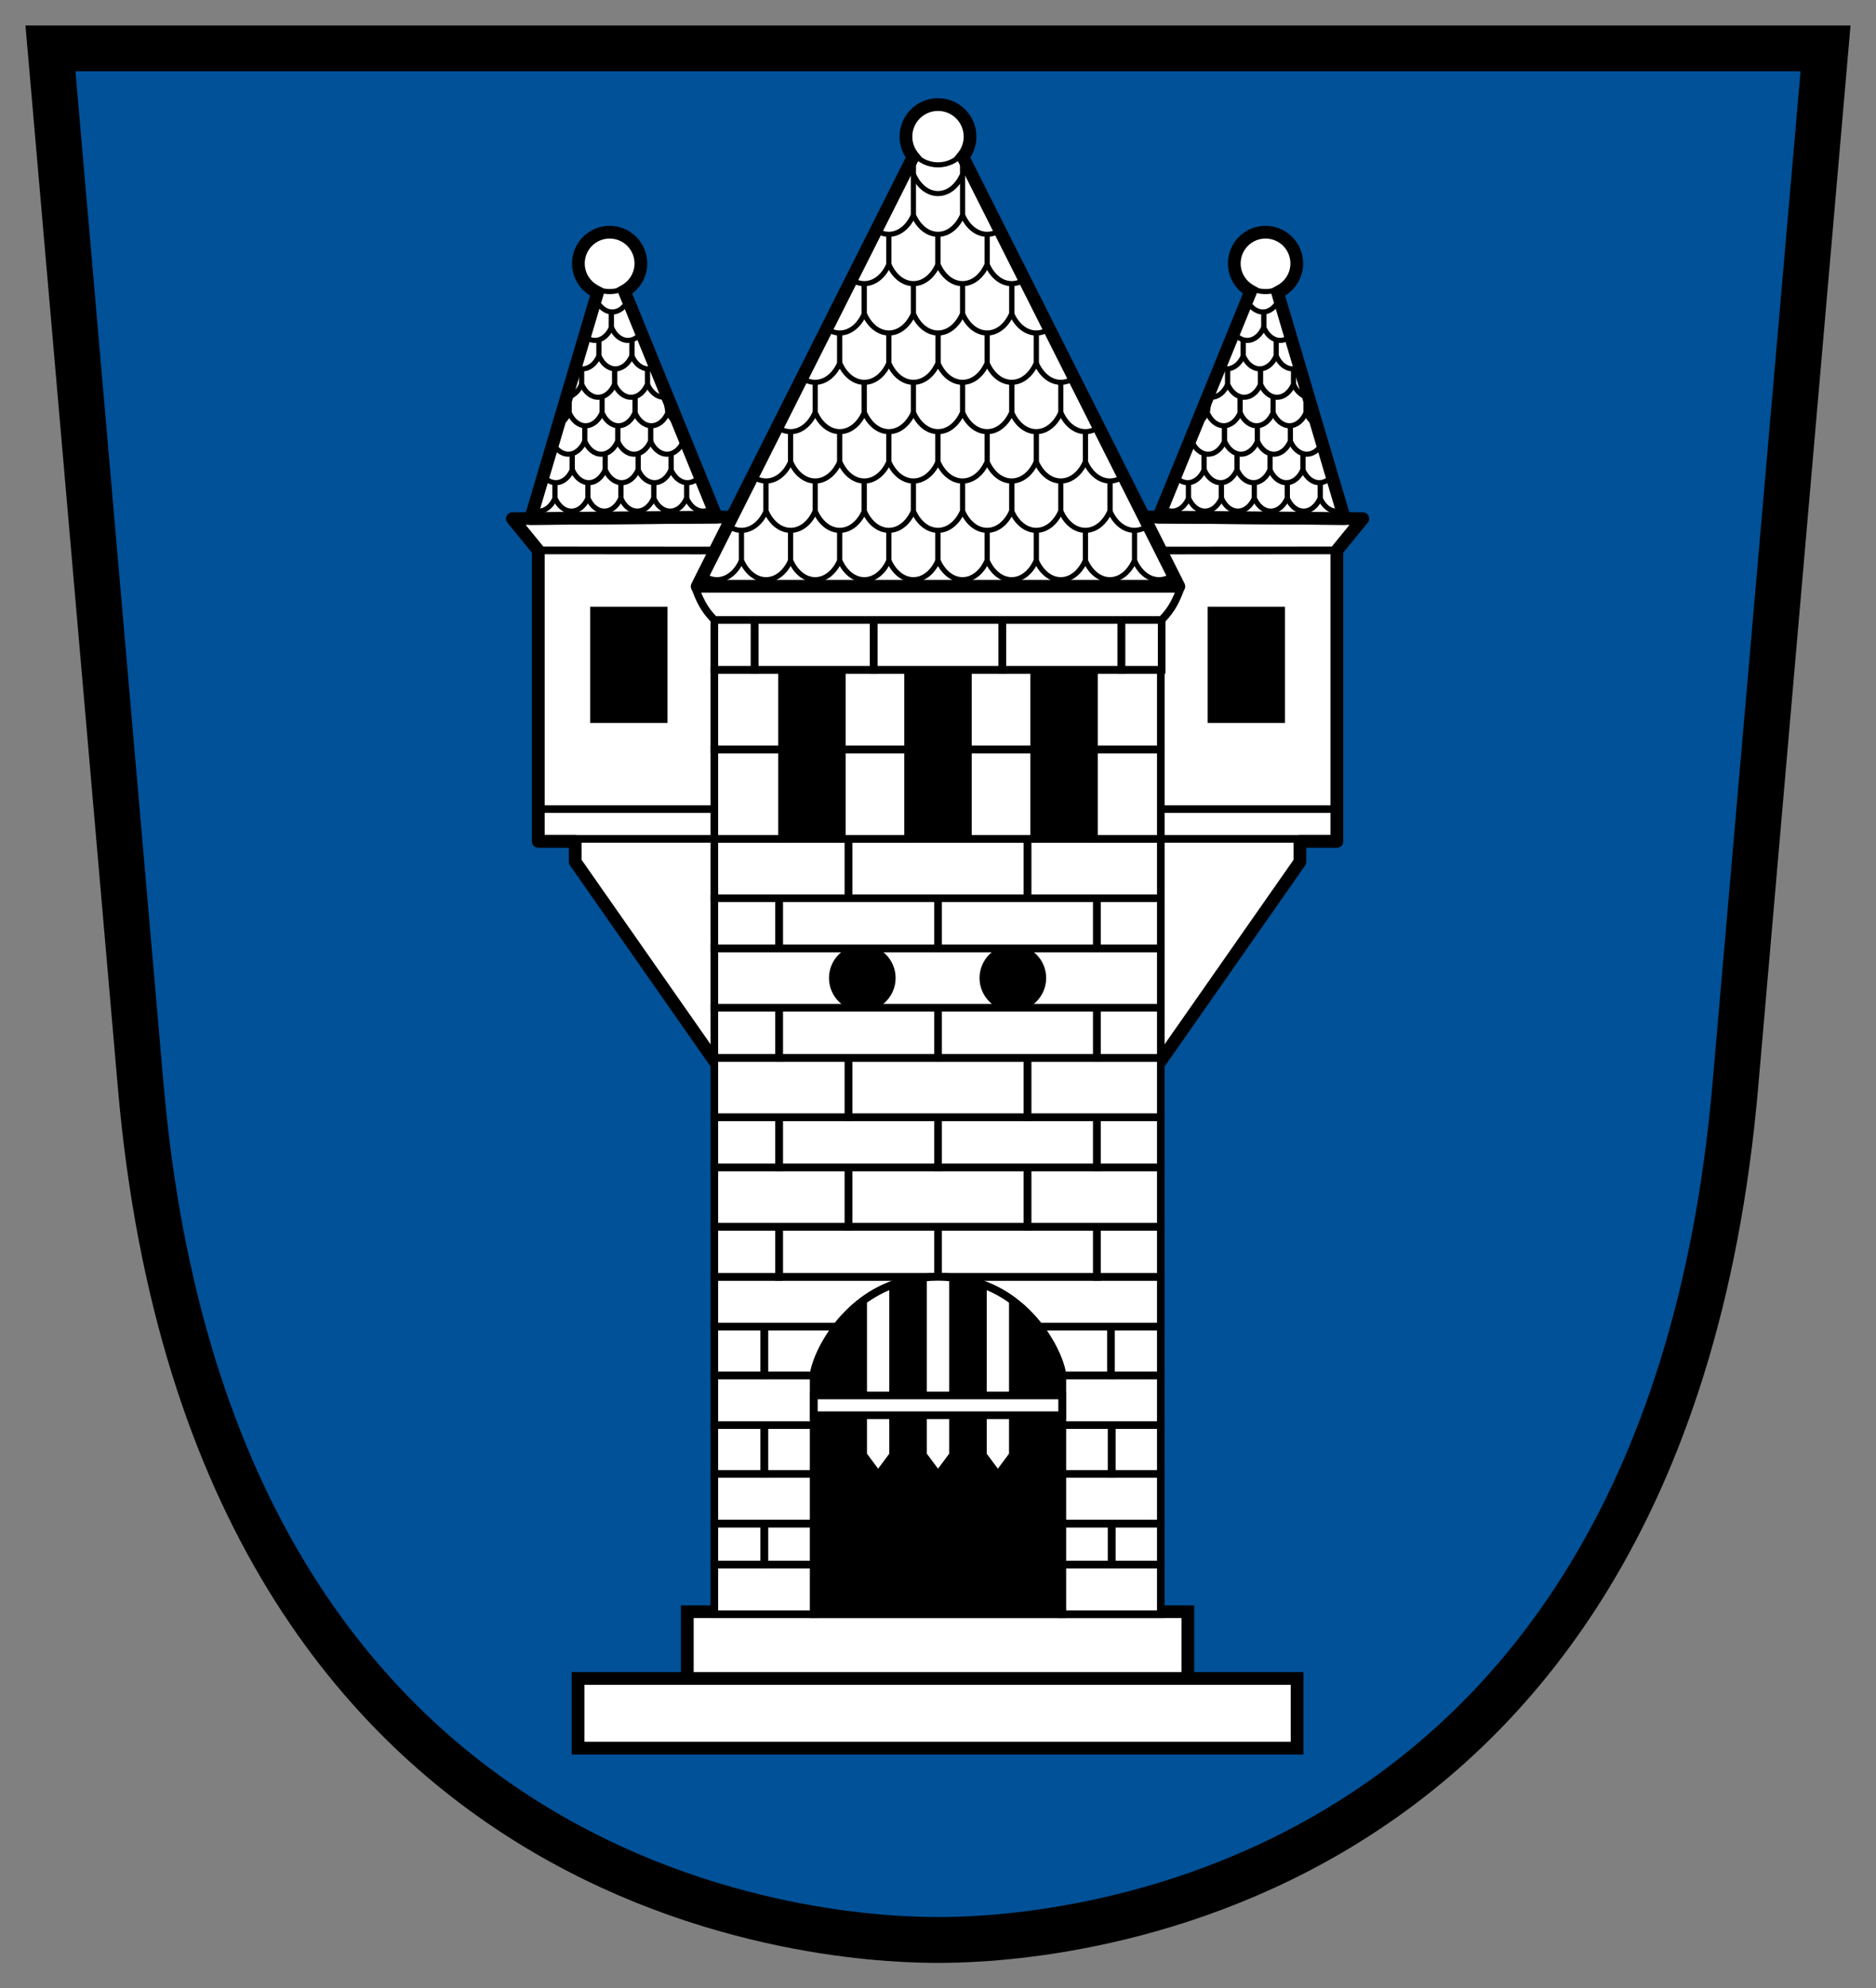 <?xml version="1.0" encoding="UTF-8" standalone="no"?>
<svg
   inkscape:version="1.1.1 (3bf5ae0d25, 2021-09-20)"
   sodipodi:docname="CoA Hüfingen.svg"
   id="svg2130"
   version="1.1"
   viewBox="0 0 368.351 390.373"
   height="390.373"
   width="368.351"
   xmlns:inkscape="http://www.inkscape.org/namespaces/inkscape"
   xmlns:sodipodi="http://sodipodi.sourceforge.net/DTD/sodipodi-0.dtd"
   xmlns="http://www.w3.org/2000/svg"
   xmlns:svg="http://www.w3.org/2000/svg">
  <rect x="0" y="0" width="368.351" height="390.373" fill="#808080" stroke="none"/>
  <defs
     id="defs2124" />
  <sodipodi:namedview
     inkscape:pagecheckerboard="false"
     fit-margin-bottom="5"
     fit-margin-right="5"
     fit-margin-left="5"
     fit-margin-top="5"
     lock-margins="true"
     units="px"
     inkscape:snap-smooth-nodes="true"
     inkscape:snap-object-midpoints="true"
     inkscape:window-maximized="1"
     inkscape:window-y="-11"
     inkscape:window-x="-11"
     inkscape:window-height="1506"
     inkscape:window-width="2560"
     showgrid="false"
     inkscape:document-rotation="0"
     inkscape:current-layer="layer1"
     inkscape:document-units="px"
     inkscape:cy="195.2"
     inkscape:cx="184.8"
     inkscape:zoom="1.25"
     inkscape:pageshadow="2"
     inkscape:pageopacity="0"
     borderopacity="1.0"
     bordercolor="#666666"
     pagecolor="#333333"
     id="base"
     showguides="true"
     inkscape:guide-bbox="true"
     inkscape:snap-intersection-paths="false"
     inkscape:object-paths="true"
     inkscape:snap-grids="false"
     inkscape:snap-global="true"
     inkscape:lockguides="false"
     inkscape:snap-to-guides="true"
     inkscape:snap-midpoints="true" />
  <g
     id="layer1"
     inkscape:label="huefingen"
     transform="translate(20945.207,21931.616)">
    <g
       id="g57737"
       inkscape:label="coa">
      <path
         style="opacity:1;fill:#005198;fill-opacity:1;stroke:#000000;stroke-width:9;stroke-linecap:round;stroke-linejoin:miter;stroke-miterlimit:8;stroke-dasharray:none"
         d="m -20917.584,-21718.469 c 14.521,166.925 144.196,167.726 156.553,167.726 12.357,0 142.034,-0.801 156.553,-167.726 l 17.713,-203.647 h -348.534 z"
         id="path3093"
         sodipodi:nodetypes="sssccs"
         inkscape:label="coa-0" />
      <g
         id="g56252"
         inkscape:label="tower">
        <g
           id="g53857"
           inkscape:label="breteche-1">
          <g
             id="g53805"
             inkscape:label="breteche-1-0">
            <path
               style="opacity:1;fill:#ffffff;stroke:#000000;stroke-width:2.5;stroke-linecap:round;stroke-linejoin:round;stroke-miterlimit:4;stroke-dasharray:none"
               d="m -20720.592,-21830.116 42.971,0.325 -5.095,6.242 v 57.126 h -7.257 v 4.012 l -27.308,39.063"
               id="path48362"
               sodipodi:nodetypes="ccccccc"
               inkscape:label="breteche-1-f" />
            <path
               id="path48737"
               style="opacity:1;fill:none;stroke:#000000;stroke-width:1.5;stroke-linecap:round;stroke-linejoin:miter;stroke-miterlimit:4;stroke-dasharray:none"
               d="m -20717.281,-21766.922 h 34.565 m -34.565,-5.847 h 34.565 m -34.565,-50.764 34.565,-0.02"
               inkscape:label="breteche-1-p" />
            <rect
               style="opacity:1;fill:#000000;stroke:#000000;stroke-width:1.5;stroke-linecap:round;stroke-linejoin:miter;stroke-miterlimit:4;stroke-dasharray:none"
               id="rect50698"
               width="13.682"
               height="21.326"
               x="-20707.334"
               y="-21811.75"
               inkscape:label="breteche-1-window" />
          </g>
          <g
             id="g15353"
             inkscape:label="roof-2">
            <path
               style="opacity:1;fill:#ffffff;stroke:none;stroke-width:2.5;stroke-linecap:round;stroke-linejoin:round;stroke-miterlimit:8;stroke-dasharray:none"
               d="m -20681.21,-21829.814 -15.405,-51.998 -21.093,51.715 z"
               id="path14122"
               sodipodi:nodetypes="cccc"
               inkscape:label="roof-2-0" />
            <g
               id="g12164"
               inkscape:label="shingles-2">
              <g
                 id="g12125"
                 inkscape:label="shingles-2-8">
                <path
                   id="path17616"
                   style="opacity:1;fill:#ffffff;stroke:#000000;stroke-width:1;stroke-linecap:round;stroke-linejoin:round;stroke-miterlimit:8;stroke-dasharray:none"
                   d="m -20713.722,-21839.869 -3.221,7.896 c 0.553,0.447 1.196,0.704 1.882,0.704 1.378,0 2.584,-1.036 3.229,-2.575 v -6.025"
                   sodipodi:nodetypes="ccscc"
                   inkscape:label="shingle-2-8-6" />
                <path
                   id="path17574"
                   style="opacity:1;fill:#ffffff;stroke:#000000;stroke-width:1;stroke-linecap:round;stroke-linejoin:round;stroke-miterlimit:8;stroke-dasharray:none"
                   d="m -20686,-21839.865 v 6.025 c 0.645,1.539 1.85,2.575 3.229,2.575 0.371,0 0.729,-0.08 1.068,-0.215 l -2.485,-8.385"
                   sodipodi:nodetypes="ccscc"
                   inkscape:label="shingle-2-8-5" />
                <path
                   id="path17618"
                   style="opacity:1;fill:#ffffff;stroke:#000000;stroke-width:1;stroke-linecap:round;stroke-linejoin:round;stroke-miterlimit:8;stroke-dasharray:none"
                   d="m -20711.832,-21839.869 v 6.025 c 0.645,1.539 1.85,2.575 3.229,2.575 1.378,0 2.584,-1.036 3.229,-2.575 v -6.025"
                   sodipodi:nodetypes="ccscc"
                   inkscape:label="shingle-2-8-4" />
                <path
                   id="path17572"
                   style="opacity:1;fill:#ffffff;stroke:#000000;stroke-width:1;stroke-linecap:round;stroke-linejoin:round;stroke-miterlimit:8;stroke-dasharray:none"
                   d="m -20692.458,-21839.865 v 6.025 c 0.645,1.539 1.85,2.575 3.229,2.575 1.378,0 2.584,-1.036 3.229,-2.575 v -6.025"
                   sodipodi:nodetypes="ccscc"
                   inkscape:label="shingle-2-8-3" />
                <path
                   id="path17596"
                   style="opacity:1;fill:#ffffff;stroke:#000000;stroke-width:1;stroke-linecap:round;stroke-linejoin:round;stroke-miterlimit:8;stroke-dasharray:none"
                   d="m -20705.374,-21839.869 v 6.025 c 0.645,1.539 1.85,2.575 3.229,2.575 1.378,0 2.584,-1.036 3.229,-2.575 v -6.025"
                   sodipodi:nodetypes="ccscc"
                   inkscape:label="shingle-2-8-2" />
                <path
                   id="path17594"
                   style="opacity:1;fill:#ffffff;stroke:#000000;stroke-width:1;stroke-linecap:round;stroke-linejoin:round;stroke-miterlimit:8;stroke-dasharray:none"
                   d="m -20698.916,-21839.865 v 6.025 c 0.645,1.539 1.85,2.575 3.229,2.575 1.378,0 2.584,-1.036 3.229,-2.575 v -6.025"
                   sodipodi:nodetypes="ccscc"
                   inkscape:label="shingle-2-8-1" />
              </g>
              <g
                 id="g12117"
                 inkscape:label="shingles-2-7">
                <path
                   id="path17234"
                   style="opacity:1;fill:#ffffff;stroke:#000000;stroke-width:1;stroke-linecap:round;stroke-linejoin:round;stroke-miterlimit:8;stroke-dasharray:none"
                   d="m -20711.447,-21845.448 -2.993,7.339 c 0.654,0.785 1.509,1.261 2.443,1.261 1.378,0 2.584,-1.036 3.229,-2.575 v -6.025"
                   sodipodi:nodetypes="ccscc"
                   inkscape:label="shingle-2-7-5" />
                <path
                   id="path17238"
                   style="opacity:1;fill:#ffffff;stroke:#000000;stroke-width:1;stroke-linecap:round;stroke-linejoin:round;stroke-miterlimit:8;stroke-dasharray:none"
                   d="m -20689.394,-21845.448 v 6.025 c 0.645,1.539 1.85,2.575 3.229,2.575 0.953,0 1.823,-0.495 2.483,-1.31 l -2.16,-7.29"
                   sodipodi:nodetypes="ccscc"
                   inkscape:label="shingle-2-7-4" />
                <path
                   id="path17236"
                   style="opacity:1;fill:#ffffff;stroke:#000000;stroke-width:1;stroke-linecap:round;stroke-linejoin:round;stroke-miterlimit:8;stroke-dasharray:none"
                   d="m -20708.768,-21845.448 v 6.025 c 0.645,1.539 1.85,2.575 3.229,2.575 1.378,0 2.584,-1.036 3.229,-2.575 v -6.025"
                   sodipodi:nodetypes="ccscc"
                   inkscape:label="shingle-2-7-3" />
                <path
                   id="path17240"
                   style="opacity:1;fill:#ffffff;stroke:#000000;stroke-width:1;stroke-linecap:round;stroke-linejoin:round;stroke-miterlimit:8;stroke-dasharray:none"
                   d="m -20695.852,-21845.448 v 6.025 c 0.645,1.539 1.85,2.575 3.229,2.575 1.378,0 2.584,-1.036 3.229,-2.575 v -6.025"
                   sodipodi:nodetypes="ccscc"
                   inkscape:label="shingle-2-7-2" />
                <path
                   id="path17210"
                   style="opacity:1;fill:#ffffff;stroke:#000000;stroke-width:1;stroke-linecap:round;stroke-linejoin:round;stroke-miterlimit:8;stroke-dasharray:none"
                   d="m -20702.31,-21845.448 v 6.025 c 0.645,1.539 1.85,2.575 3.229,2.575 1.378,0 2.584,-1.036 3.229,-2.575 v -6.025"
                   sodipodi:nodetypes="ccscc"
                   inkscape:label="shingle-2-7-1" />
              </g>
              <g
                 id="g12110"
                 inkscape:label="shingles-2-6">
                <path
                   id="path17150"
                   style="opacity:1;fill:#ffffff;stroke:#000000;stroke-width:1;stroke-linecap:round;stroke-linejoin:round;stroke-miterlimit:8;stroke-dasharray:none"
                   d="m -20709.284,-21851.043 -1.934,4.668 v 1.357 c 0.645,1.539 1.85,2.575 3.229,2.575 1.378,0 2.584,-1.036 3.229,-2.575 v -6.025"
                   sodipodi:nodetypes="cccscc"
                   inkscape:label="shingle-2-6-4" />
                <path
                   id="path17130"
                   style="opacity:1;fill:#ffffff;stroke:#000000;stroke-width:1;stroke-linecap:round;stroke-linejoin:round;stroke-miterlimit:8;stroke-dasharray:none"
                   d="m -20691.844,-21851.043 v 6.025 c 0.645,1.539 1.85,2.575 3.229,2.575 1.246,0 2.351,-0.846 3.028,-2.146 l -1.912,-6.454"
                   sodipodi:nodetypes="ccscc"
                   inkscape:label="shingle-2-6-3" />
                <path
                   id="path16523"
                   style="opacity:1;fill:#ffffff;stroke:#000000;stroke-width:1;stroke-linecap:round;stroke-linejoin:round;stroke-miterlimit:8;stroke-dasharray:none"
                   d="m -20704.76,-21851.043 v 6.025 c 0.645,1.539 1.85,2.575 3.229,2.575 1.378,0 2.584,-1.036 3.229,-2.575 v -6.025"
                   sodipodi:nodetypes="ccscc"
                   inkscape:label="shingle-2-6-2" />
                <path
                   id="path16536"
                   style="opacity:1;fill:#ffffff;stroke:#000000;stroke-width:1;stroke-linecap:round;stroke-linejoin:round;stroke-miterlimit:8;stroke-dasharray:none"
                   d="m -20698.302,-21851.043 v 6.025 c 0.645,1.539 1.85,2.575 3.229,2.575 1.378,0 2.584,-1.036 3.229,-2.575 v -6.025"
                   sodipodi:nodetypes="ccscc"
                   inkscape:label="shingle-2-6-1" />
              </g>
              <g
                 id="g12104"
                 inkscape:label="shingles-2-5">
                <path
                   id="path17212"
                   style="opacity:1;fill:#ffffff;stroke:#000000;stroke-width:1;stroke-linecap:round;stroke-linejoin:round;stroke-miterlimit:8;stroke-dasharray:none"
                   d="m -20707.216,-21856.745 -3.031,8.356 c 0.888,-0.393 1.632,-1.234 2.092,-2.331 l 0.939,-6.025"
                   sodipodi:nodetypes="cccc"
                   inkscape:label="shingle-2-5-5" />
                <path
                   id="path17232"
                   style="opacity:1;fill:#ffffff;stroke:#000000;stroke-width:1;stroke-linecap:round;stroke-linejoin:round;stroke-miterlimit:8;stroke-dasharray:none"
                   d="m -20688.781,-21856.63 v 6.025 c 0.462,1.101 1.21,1.945 2.103,2.336 l -2.477,-8.361"
                   sodipodi:nodetypes="cccc"
                   inkscape:label="shingle-2-5-4" />
                <path
                   id="path17154"
                   style="opacity:1;fill:#ffffff;stroke:#000000;stroke-width:1;stroke-linecap:round;stroke-linejoin:round;stroke-miterlimit:8;stroke-dasharray:none"
                   d="m -20707.258,-21856.63 -0.897,6.025 c 0.645,1.539 1.85,2.575 3.229,2.575 1.378,0 2.584,-1.036 3.229,-2.575 v -6.025"
                   sodipodi:nodetypes="ccscc"
                   inkscape:label="shingle-2-5-3" />
                <path
                   id="path17152"
                   style="opacity:1;fill:#ffffff;stroke:#000000;stroke-width:1;stroke-linecap:round;stroke-linejoin:round;stroke-miterlimit:8;stroke-dasharray:none"
                   d="m -20695.239,-21856.63 v 6.025 c 0.645,1.539 1.85,2.575 3.229,2.575 1.378,0 2.584,-1.036 3.229,-2.575 v -6.025"
                   sodipodi:nodetypes="ccscc"
                   inkscape:label="shingle-2-5-2" />
                <path
                   id="path930"
                   style="opacity:1;fill:#ffffff;stroke:#000000;stroke-width:1;stroke-linecap:round;stroke-linejoin:round;stroke-miterlimit:8;stroke-dasharray:none"
                   d="m -20701.697,-21856.63 v 6.025 c 0.645,1.539 1.85,2.575 3.229,2.575 1.378,0 2.584,-1.036 3.229,-2.575 v -6.025"
                   sodipodi:nodetypes="ccscc"
                   inkscape:label="shingle-2-5-1" />
              </g>
              <g
                 id="g12097"
                 inkscape:label="shingles-2-4">
                <path
                   id="path17534"
                   style="opacity:1;fill:#ffffff;stroke:#000000;stroke-width:1;stroke-linecap:round;stroke-linejoin:round;stroke-miterlimit:8;stroke-dasharray:none"
                   d="m -20704.606,-21862.22 -3.471,8.509 c 0.227,0.06 0.461,0.09 0.7,0.09 1.378,0 2.584,-1.036 3.229,-2.575 v -6.025"
                   sodipodi:nodetypes="ccscc"
                   inkscape:label="shingle-2-4-4" />
                <path
                   id="path17494"
                   style="opacity:1;fill:#ffffff;stroke:#000000;stroke-width:1;stroke-linecap:round;stroke-linejoin:round;stroke-miterlimit:8;stroke-dasharray:none"
                   d="m -20691.232,-21862.221 v 6.025 c 0.645,1.539 1.85,2.575 3.229,2.575 l -2.808,-8.6"
                   sodipodi:nodetypes="cccc"
                   inkscape:label="shingle-2-4-3" />
                <path
                   id="path17532"
                   style="opacity:1;fill:#ffffff;stroke:#000000;stroke-width:1;stroke-linecap:round;stroke-linejoin:round;stroke-miterlimit:8;stroke-dasharray:none"
                   d="m -20704.148,-21862.22 v 6.025 c 0.645,1.539 1.85,2.575 3.229,2.575 1.378,0 2.584,-1.036 3.229,-2.575 v -6.025"
                   sodipodi:nodetypes="ccscc"
                   inkscape:label="shingle-2-4-2" />
                <path
                   id="path17492"
                   style="opacity:1;fill:#ffffff;stroke:#000000;stroke-width:1;stroke-linecap:round;stroke-linejoin:round;stroke-miterlimit:8;stroke-dasharray:none"
                   d="m -20697.69,-21862.221 v 6.025 c 0.645,1.539 1.85,2.575 3.229,2.575 1.378,0 2.584,-1.036 3.229,-2.575 v -6.025"
                   sodipodi:nodetypes="ccscc"
                   inkscape:label="shingle-2-4-1" />
              </g>
              <g
                 id="g12091"
                 inkscape:label="shingles-2-3">
                <path
                   id="path18132"
                   style="opacity:1;fill:#ffffff;stroke:#000000;stroke-width:1;stroke-linecap:round;stroke-linejoin:round;stroke-miterlimit:8;stroke-dasharray:none"
                   d="m -20702.329,-21867.802 -3.36,8.237 c 0.426,0.234 0.89,0.363 1.376,0.363 1.378,0 2.584,-1.036 3.229,-2.575 v -6.025"
                   sodipodi:nodetypes="ccscc"
                   inkscape:label="shingle-2-3-3" />
                <path
                   id="path18128"
                   style="opacity:1;fill:#ffffff;stroke:#000000;stroke-width:1;stroke-linecap:round;stroke-linejoin:round;stroke-miterlimit:8;stroke-dasharray:none"
                   d="m -20694.626,-21867.802 v 6.025 c 0.645,1.539 1.85,2.575 3.229,2.575 0.485,0 0.948,-0.128 1.373,-0.361 l -2.44,-8.239"
                   sodipodi:nodetypes="ccscc"
                   inkscape:label="shingle-2-3-2" />
                <path
                   id="path18130"
                   style="opacity:1;fill:#ffffff;stroke:#000000;stroke-width:1;stroke-linecap:round;stroke-linejoin:round;stroke-miterlimit:8;stroke-dasharray:none"
                   d="m -20701.084,-21867.802 v 6.025 c 0.645,1.539 1.85,2.575 3.229,2.575 1.378,0 2.584,-1.036 3.229,-2.575 v -6.025"
                   sodipodi:nodetypes="ccscc"
                   inkscape:label="shingle-2-3-1" />
              </g>
              <g
                 id="g12086"
                 inkscape:label="shingles-2-2">
                <path
                   id="path18188"
                   style="opacity:1;fill:#ffffff;stroke:#000000;stroke-width:1;stroke-linecap:round;stroke-linejoin:round;stroke-miterlimit:8;stroke-dasharray:none"
                   d="m -20697.077,-21873.384 v 6.025 c 0.645,1.539 1.85,2.575 3.229,2.575 0.749,0 1.447,-0.306 2.031,-0.832 l -2.301,-7.768"
                   sodipodi:nodetypes="ccscc"
                   inkscape:label="shingle-2-2-2" />
                <path
                   id="path18190"
                   style="opacity:1;fill:#ffffff;stroke:#000000;stroke-width:1;stroke-linecap:round;stroke-linejoin:round;stroke-miterlimit:8;stroke-dasharray:none"
                   d="m -20700.053,-21873.384 -2.891,7.088 c 0.675,0.934 1.608,1.512 2.638,1.512 1.378,0 2.584,-1.036 3.229,-2.575 v -6.025"
                   sodipodi:nodetypes="ccscc"
                   inkscape:label="shingle-2-2-1" />
              </g>
              <path
                 id="path18194"
                 style="opacity:1;fill:#ffffff;stroke:#000000;stroke-width:1;stroke-linecap:round;stroke-linejoin:round;stroke-miterlimit:8;stroke-dasharray:none"
                 d="m -20700.472,-21878.966 v 6.025 c 0.645,1.539 1.85,2.575 3.229,2.575 1.378,0 2.584,-1.036 3.229,-2.575 v -6.025"
                 sodipodi:nodetypes="ccscc"
                 inkscape:label="shingle-2-1-1" />
            </g>
            <path
               style="opacity:1;fill:none;stroke:#000000;stroke-width:2.5;stroke-linecap:round;stroke-linejoin:round;stroke-miterlimit:8;stroke-dasharray:none"
               d="m -20681.21,-21829.814 -15.405,-51.998 -21.093,51.715 z"
               id="path12364"
               sodipodi:nodetypes="cccc"
               inkscape:label="roof-2-f" />
            <g
               id="g14404"
               inkscape:label="ball-2">
              <path
                 style="opacity:1;fill:#ffffff;stroke:#000000;stroke-width:2.5;stroke-linecap:square;stroke-linejoin:round;stroke-miterlimit:8"
                 d="m -20693.761,21874.522 c 1.893,1.044 3.175,3.059 3.175,5.374 0,3.388 -2.747,6.135 -6.135,6.135 -3.388,0 -6.135,-2.747 -6.135,-6.135 0,-2.279 1.243,-4.267 3.087,-5.325"
                 id="path13042"
                 transform="scale(1,-1)"
                 inkscape:label="ball-2-0" />
              <path
                 style="opacity:1;fill:none;stroke:#000000;stroke-width:1;stroke-linecap:round;stroke-linejoin:round;stroke-miterlimit:8;stroke-dasharray:none"
                 d="m -20700.027,-21875.334 c 0.871,0.556 1.896,0.902 3.004,0.956 1.071,0.05 2.094,-0.176 2.994,-0.616"
                 id="path18629"
                 inkscape:label="ball-2-p" />
            </g>
          </g>
        </g>
        <g
           id="g54262"
           inkscape:label="breteche-2"
           transform="matrix(-1,0,0,1,-41522.228,0)">
          <g
             id="g54172"
             inkscape:label="breteche-2-0">
            <path
               style="opacity:1;fill:#ffffff;stroke:#000000;stroke-width:2.5;stroke-linecap:round;stroke-linejoin:round;stroke-miterlimit:4;stroke-dasharray:none"
               d="m -20720.592,-21830.116 42.971,0.325 -5.095,6.242 v 57.126 h -7.257 v 4.012 l -27.308,39.063"
               id="path54166"
               sodipodi:nodetypes="ccccccc"
               inkscape:label="breteche-2-f" />
            <path
               id="path54168"
               style="opacity:1;fill:none;stroke:#000000;stroke-width:1.5;stroke-linecap:round;stroke-linejoin:miter;stroke-miterlimit:4;stroke-dasharray:none"
               d="m -20717.281,-21766.922 h 34.565 m -34.565,-5.847 h 34.565 m -34.565,-50.764 34.565,-0.02"
               inkscape:label="breteche-2-p" />
            <rect
               style="opacity:1;fill:#000000;stroke:#000000;stroke-width:1.5;stroke-linecap:round;stroke-linejoin:miter;stroke-miterlimit:4;stroke-dasharray:none"
               id="rect54170"
               width="13.682"
               height="21.326"
               x="-20707.334"
               y="-21811.75"
               inkscape:label="breteche-2-window" />
          </g>
          <g
             id="g54260"
             inkscape:label="roof-3">
            <path
               style="opacity:1;fill:#ffffff;stroke:none;stroke-width:2.5;stroke-linecap:round;stroke-linejoin:round;stroke-miterlimit:8;stroke-dasharray:none"
               d="m -20681.21,-21829.814 -15.405,-51.998 -21.093,51.715 z"
               id="path54174"
               sodipodi:nodetypes="cccc"
               inkscape:label="roof-2-0" />
            <g
               id="g54250"
               inkscape:label="shingles-2">
              <g
                 id="g54188"
                 inkscape:label="shingles-2-8">
                <path
                   id="path54176"
                   style="opacity:1;fill:#ffffff;stroke:#000000;stroke-width:1;stroke-linecap:round;stroke-linejoin:round;stroke-miterlimit:8;stroke-dasharray:none"
                   d="m -20713.722,-21839.869 -3.221,7.896 c 0.553,0.447 1.196,0.704 1.882,0.704 1.378,0 2.584,-1.036 3.229,-2.575 v -6.025"
                   sodipodi:nodetypes="ccscc"
                   inkscape:label="shingle-2-8-6" />
                <path
                   id="path54178"
                   style="opacity:1;fill:#ffffff;stroke:#000000;stroke-width:1;stroke-linecap:round;stroke-linejoin:round;stroke-miterlimit:8;stroke-dasharray:none"
                   d="m -20686,-21839.865 v 6.025 c 0.645,1.539 1.85,2.575 3.229,2.575 0.371,0 0.729,-0.08 1.068,-0.215 l -2.485,-8.385"
                   sodipodi:nodetypes="ccscc"
                   inkscape:label="shingle-2-8-5" />
                <path
                   id="path54180"
                   style="opacity:1;fill:#ffffff;stroke:#000000;stroke-width:1;stroke-linecap:round;stroke-linejoin:round;stroke-miterlimit:8;stroke-dasharray:none"
                   d="m -20711.832,-21839.869 v 6.025 c 0.645,1.539 1.85,2.575 3.229,2.575 1.378,0 2.584,-1.036 3.229,-2.575 v -6.025"
                   sodipodi:nodetypes="ccscc"
                   inkscape:label="shingle-2-8-4" />
                <path
                   id="path54182"
                   style="opacity:1;fill:#ffffff;stroke:#000000;stroke-width:1;stroke-linecap:round;stroke-linejoin:round;stroke-miterlimit:8;stroke-dasharray:none"
                   d="m -20692.458,-21839.865 v 6.025 c 0.645,1.539 1.85,2.575 3.229,2.575 1.378,0 2.584,-1.036 3.229,-2.575 v -6.025"
                   sodipodi:nodetypes="ccscc"
                   inkscape:label="shingle-2-8-3" />
                <path
                   id="path54184"
                   style="opacity:1;fill:#ffffff;stroke:#000000;stroke-width:1;stroke-linecap:round;stroke-linejoin:round;stroke-miterlimit:8;stroke-dasharray:none"
                   d="m -20705.374,-21839.869 v 6.025 c 0.645,1.539 1.85,2.575 3.229,2.575 1.378,0 2.584,-1.036 3.229,-2.575 v -6.025"
                   sodipodi:nodetypes="ccscc"
                   inkscape:label="shingle-2-8-2" />
                <path
                   id="path54186"
                   style="opacity:1;fill:#ffffff;stroke:#000000;stroke-width:1;stroke-linecap:round;stroke-linejoin:round;stroke-miterlimit:8;stroke-dasharray:none"
                   d="m -20698.916,-21839.865 v 6.025 c 0.645,1.539 1.85,2.575 3.229,2.575 1.378,0 2.584,-1.036 3.229,-2.575 v -6.025"
                   sodipodi:nodetypes="ccscc"
                   inkscape:label="shingle-2-8-1" />
              </g>
              <g
                 id="g54200"
                 inkscape:label="shingles-2-7">
                <path
                   id="path54190"
                   style="opacity:1;fill:#ffffff;stroke:#000000;stroke-width:1;stroke-linecap:round;stroke-linejoin:round;stroke-miterlimit:8;stroke-dasharray:none"
                   d="m -20711.447,-21845.448 -2.993,7.339 c 0.654,0.785 1.509,1.261 2.443,1.261 1.378,0 2.584,-1.036 3.229,-2.575 v -6.025"
                   sodipodi:nodetypes="ccscc"
                   inkscape:label="shingle-2-7-5" />
                <path
                   id="path54192"
                   style="opacity:1;fill:#ffffff;stroke:#000000;stroke-width:1;stroke-linecap:round;stroke-linejoin:round;stroke-miterlimit:8;stroke-dasharray:none"
                   d="m -20689.394,-21845.448 v 6.025 c 0.645,1.539 1.85,2.575 3.229,2.575 0.953,0 1.823,-0.495 2.483,-1.31 l -2.16,-7.29"
                   sodipodi:nodetypes="ccscc"
                   inkscape:label="shingle-2-7-4" />
                <path
                   id="path54194"
                   style="opacity:1;fill:#ffffff;stroke:#000000;stroke-width:1;stroke-linecap:round;stroke-linejoin:round;stroke-miterlimit:8;stroke-dasharray:none"
                   d="m -20708.768,-21845.448 v 6.025 c 0.645,1.539 1.85,2.575 3.229,2.575 1.378,0 2.584,-1.036 3.229,-2.575 v -6.025"
                   sodipodi:nodetypes="ccscc"
                   inkscape:label="shingle-2-7-3" />
                <path
                   id="path54196"
                   style="opacity:1;fill:#ffffff;stroke:#000000;stroke-width:1;stroke-linecap:round;stroke-linejoin:round;stroke-miterlimit:8;stroke-dasharray:none"
                   d="m -20695.852,-21845.448 v 6.025 c 0.645,1.539 1.85,2.575 3.229,2.575 1.378,0 2.584,-1.036 3.229,-2.575 v -6.025"
                   sodipodi:nodetypes="ccscc"
                   inkscape:label="shingle-2-7-2" />
                <path
                   id="path54198"
                   style="opacity:1;fill:#ffffff;stroke:#000000;stroke-width:1;stroke-linecap:round;stroke-linejoin:round;stroke-miterlimit:8;stroke-dasharray:none"
                   d="m -20702.31,-21845.448 v 6.025 c 0.645,1.539 1.85,2.575 3.229,2.575 1.378,0 2.584,-1.036 3.229,-2.575 v -6.025"
                   sodipodi:nodetypes="ccscc"
                   inkscape:label="shingle-2-7-1" />
              </g>
              <g
                 id="g54210"
                 inkscape:label="shingles-2-6">
                <path
                   id="path54202"
                   style="opacity:1;fill:#ffffff;stroke:#000000;stroke-width:1;stroke-linecap:round;stroke-linejoin:round;stroke-miterlimit:8;stroke-dasharray:none"
                   d="m -20709.284,-21851.043 -1.934,4.668 v 1.357 c 0.645,1.539 1.85,2.575 3.229,2.575 1.378,0 2.584,-1.036 3.229,-2.575 v -6.025"
                   sodipodi:nodetypes="cccscc"
                   inkscape:label="shingle-2-6-4" />
                <path
                   id="path54204"
                   style="opacity:1;fill:#ffffff;stroke:#000000;stroke-width:1;stroke-linecap:round;stroke-linejoin:round;stroke-miterlimit:8;stroke-dasharray:none"
                   d="m -20691.844,-21851.043 v 6.025 c 0.645,1.539 1.85,2.575 3.229,2.575 1.246,0 2.351,-0.846 3.028,-2.146 l -1.912,-6.454"
                   sodipodi:nodetypes="ccscc"
                   inkscape:label="shingle-2-6-3" />
                <path
                   id="path54206"
                   style="opacity:1;fill:#ffffff;stroke:#000000;stroke-width:1;stroke-linecap:round;stroke-linejoin:round;stroke-miterlimit:8;stroke-dasharray:none"
                   d="m -20704.76,-21851.043 v 6.025 c 0.645,1.539 1.85,2.575 3.229,2.575 1.378,0 2.584,-1.036 3.229,-2.575 v -6.025"
                   sodipodi:nodetypes="ccscc"
                   inkscape:label="shingle-2-6-2" />
                <path
                   id="path54208"
                   style="opacity:1;fill:#ffffff;stroke:#000000;stroke-width:1;stroke-linecap:round;stroke-linejoin:round;stroke-miterlimit:8;stroke-dasharray:none"
                   d="m -20698.302,-21851.043 v 6.025 c 0.645,1.539 1.85,2.575 3.229,2.575 1.378,0 2.584,-1.036 3.229,-2.575 v -6.025"
                   sodipodi:nodetypes="ccscc"
                   inkscape:label="shingle-2-6-1" />
              </g>
              <g
                 id="g54222"
                 inkscape:label="shingles-2-5">
                <path
                   id="path54212"
                   style="opacity:1;fill:#ffffff;stroke:#000000;stroke-width:1;stroke-linecap:round;stroke-linejoin:round;stroke-miterlimit:8;stroke-dasharray:none"
                   d="m -20707.216,-21856.745 -3.031,8.356 c 0.888,-0.393 1.632,-1.234 2.092,-2.331 l 0.939,-6.025"
                   sodipodi:nodetypes="cccc"
                   inkscape:label="shingle-2-5-5" />
                <path
                   id="path54214"
                   style="opacity:1;fill:#ffffff;stroke:#000000;stroke-width:1;stroke-linecap:round;stroke-linejoin:round;stroke-miterlimit:8;stroke-dasharray:none"
                   d="m -20688.781,-21856.63 v 6.025 c 0.462,1.101 1.21,1.945 2.103,2.336 l -2.477,-8.361"
                   sodipodi:nodetypes="cccc"
                   inkscape:label="shingle-2-5-4" />
                <path
                   id="path54216"
                   style="opacity:1;fill:#ffffff;stroke:#000000;stroke-width:1;stroke-linecap:round;stroke-linejoin:round;stroke-miterlimit:8;stroke-dasharray:none"
                   d="m -20707.258,-21856.63 -0.897,6.025 c 0.645,1.539 1.85,2.575 3.229,2.575 1.378,0 2.584,-1.036 3.229,-2.575 v -6.025"
                   sodipodi:nodetypes="ccscc"
                   inkscape:label="shingle-2-5-3" />
                <path
                   id="path54218"
                   style="opacity:1;fill:#ffffff;stroke:#000000;stroke-width:1;stroke-linecap:round;stroke-linejoin:round;stroke-miterlimit:8;stroke-dasharray:none"
                   d="m -20695.239,-21856.63 v 6.025 c 0.645,1.539 1.85,2.575 3.229,2.575 1.378,0 2.584,-1.036 3.229,-2.575 v -6.025"
                   sodipodi:nodetypes="ccscc"
                   inkscape:label="shingle-2-5-2" />
                <path
                   id="path54220"
                   style="opacity:1;fill:#ffffff;stroke:#000000;stroke-width:1;stroke-linecap:round;stroke-linejoin:round;stroke-miterlimit:8;stroke-dasharray:none"
                   d="m -20701.697,-21856.63 v 6.025 c 0.645,1.539 1.85,2.575 3.229,2.575 1.378,0 2.584,-1.036 3.229,-2.575 v -6.025"
                   sodipodi:nodetypes="ccscc"
                   inkscape:label="shingle-2-5-1" />
              </g>
              <g
                 id="g54232"
                 inkscape:label="shingles-2-4">
                <path
                   id="path54224"
                   style="opacity:1;fill:#ffffff;stroke:#000000;stroke-width:1;stroke-linecap:round;stroke-linejoin:round;stroke-miterlimit:8;stroke-dasharray:none"
                   d="m -20704.606,-21862.22 -3.471,8.509 c 0.227,0.06 0.461,0.09 0.7,0.09 1.378,0 2.584,-1.036 3.229,-2.575 v -6.025"
                   sodipodi:nodetypes="ccscc"
                   inkscape:label="shingle-2-4-4" />
                <path
                   id="path54226"
                   style="opacity:1;fill:#ffffff;stroke:#000000;stroke-width:1;stroke-linecap:round;stroke-linejoin:round;stroke-miterlimit:8;stroke-dasharray:none"
                   d="m -20691.232,-21862.221 v 6.025 c 0.645,1.539 1.85,2.575 3.229,2.575 l -2.808,-8.6"
                   sodipodi:nodetypes="cccc"
                   inkscape:label="shingle-2-4-3" />
                <path
                   id="path54228"
                   style="opacity:1;fill:#ffffff;stroke:#000000;stroke-width:1;stroke-linecap:round;stroke-linejoin:round;stroke-miterlimit:8;stroke-dasharray:none"
                   d="m -20704.148,-21862.22 v 6.025 c 0.645,1.539 1.85,2.575 3.229,2.575 1.378,0 2.584,-1.036 3.229,-2.575 v -6.025"
                   sodipodi:nodetypes="ccscc"
                   inkscape:label="shingle-2-4-2" />
                <path
                   id="path54230"
                   style="opacity:1;fill:#ffffff;stroke:#000000;stroke-width:1;stroke-linecap:round;stroke-linejoin:round;stroke-miterlimit:8;stroke-dasharray:none"
                   d="m -20697.69,-21862.221 v 6.025 c 0.645,1.539 1.85,2.575 3.229,2.575 1.378,0 2.584,-1.036 3.229,-2.575 v -6.025"
                   sodipodi:nodetypes="ccscc"
                   inkscape:label="shingle-2-4-1" />
              </g>
              <g
                 id="g54240"
                 inkscape:label="shingles-2-3">
                <path
                   id="path54234"
                   style="opacity:1;fill:#ffffff;stroke:#000000;stroke-width:1;stroke-linecap:round;stroke-linejoin:round;stroke-miterlimit:8;stroke-dasharray:none"
                   d="m -20702.329,-21867.802 -3.36,8.237 c 0.426,0.234 0.89,0.363 1.376,0.363 1.378,0 2.584,-1.036 3.229,-2.575 v -6.025"
                   sodipodi:nodetypes="ccscc"
                   inkscape:label="shingle-2-3-3" />
                <path
                   id="path54236"
                   style="opacity:1;fill:#ffffff;stroke:#000000;stroke-width:1;stroke-linecap:round;stroke-linejoin:round;stroke-miterlimit:8;stroke-dasharray:none"
                   d="m -20694.626,-21867.802 v 6.025 c 0.645,1.539 1.85,2.575 3.229,2.575 0.485,0 0.948,-0.128 1.373,-0.361 l -2.44,-8.239"
                   sodipodi:nodetypes="ccscc"
                   inkscape:label="shingle-2-3-2" />
                <path
                   id="path54238"
                   style="opacity:1;fill:#ffffff;stroke:#000000;stroke-width:1;stroke-linecap:round;stroke-linejoin:round;stroke-miterlimit:8;stroke-dasharray:none"
                   d="m -20701.084,-21867.802 v 6.025 c 0.645,1.539 1.85,2.575 3.229,2.575 1.378,0 2.584,-1.036 3.229,-2.575 v -6.025"
                   sodipodi:nodetypes="ccscc"
                   inkscape:label="shingle-2-3-1" />
              </g>
              <g
                 id="g54246"
                 inkscape:label="shingles-2-2">
                <path
                   id="path54242"
                   style="opacity:1;fill:#ffffff;stroke:#000000;stroke-width:1;stroke-linecap:round;stroke-linejoin:round;stroke-miterlimit:8;stroke-dasharray:none"
                   d="m -20697.077,-21873.384 v 6.025 c 0.645,1.539 1.85,2.575 3.229,2.575 0.749,0 1.447,-0.306 2.031,-0.832 l -2.301,-7.768"
                   sodipodi:nodetypes="ccscc"
                   inkscape:label="shingle-2-2-2" />
                <path
                   id="path54244"
                   style="opacity:1;fill:#ffffff;stroke:#000000;stroke-width:1;stroke-linecap:round;stroke-linejoin:round;stroke-miterlimit:8;stroke-dasharray:none"
                   d="m -20700.053,-21873.384 -2.891,7.088 c 0.675,0.934 1.608,1.512 2.638,1.512 1.378,0 2.584,-1.036 3.229,-2.575 v -6.025"
                   sodipodi:nodetypes="ccscc"
                   inkscape:label="shingle-2-2-1" />
              </g>
              <path
                 id="path54248"
                 style="opacity:1;fill:#ffffff;stroke:#000000;stroke-width:1;stroke-linecap:round;stroke-linejoin:round;stroke-miterlimit:8;stroke-dasharray:none"
                 d="m -20700.472,-21878.966 v 6.025 c 0.645,1.539 1.85,2.575 3.229,2.575 1.378,0 2.584,-1.036 3.229,-2.575 v -6.025"
                 sodipodi:nodetypes="ccscc"
                 inkscape:label="shingle-2-1-1" />
            </g>
            <path
               style="opacity:1;fill:none;stroke:#000000;stroke-width:2.5;stroke-linecap:round;stroke-linejoin:round;stroke-miterlimit:8;stroke-dasharray:none"
               d="m -20681.21,-21829.814 -15.405,-51.998 -21.093,51.715 z"
               id="path54252"
               sodipodi:nodetypes="cccc"
               inkscape:label="roof-2-f" />
            <g
               id="g54258"
               inkscape:label="ball-2">
              <path
                 style="opacity:1;fill:#ffffff;stroke:#000000;stroke-width:2.5;stroke-linecap:square;stroke-linejoin:round;stroke-miterlimit:8"
                 d="m -20693.761,21874.522 c 1.893,1.044 3.175,3.059 3.175,5.374 0,3.388 -2.747,6.135 -6.135,6.135 -3.388,0 -6.135,-2.747 -6.135,-6.135 0,-2.279 1.243,-4.267 3.087,-5.325"
                 id="path54254"
                 transform="scale(1,-1)"
                 inkscape:label="ball-2-0" />
              <path
                 style="opacity:1;fill:none;stroke:#000000;stroke-width:1;stroke-linecap:round;stroke-linejoin:round;stroke-miterlimit:8;stroke-dasharray:none"
                 d="m -20700.027,-21875.334 c 0.871,0.556 1.896,0.902 3.004,0.956 1.071,0.05 2.094,-0.176 2.994,-0.616"
                 id="path54256"
                 inkscape:label="ball-2-p" />
            </g>
          </g>
        </g>
        <g
           id="g53780"
           inkscape:label="tower-0">
          <rect
             style="opacity:1;fill:#ffffff;stroke:#000000;stroke-width:2.5;stroke-linecap:round;stroke-linejoin:miter;stroke-miterlimit:4;stroke-dasharray:none"
             id="rect38803"
             width="141.193"
             height="13.683"
             x="-20831.711"
             y="-21602.09"
             inkscape:label="brick-20" />
          <rect
             style="opacity:1;fill:#ffffff;stroke:#000000;stroke-width:2.5;stroke-linecap:round;stroke-linejoin:miter;stroke-miterlimit:4;stroke-dasharray:none"
             id="rect38699"
             width="98.283"
             height="13.095"
             x="-20810.256"
             y="-21615.186"
             inkscape:label="brick-19" />
          <g
             id="g43116"
             inkscape:label="bricks-18">
            <rect
               style="opacity:1;fill:#ffffff;stroke:#000000;stroke-width:1.5;stroke-linecap:round;stroke-linejoin:miter;stroke-miterlimit:4;stroke-dasharray:none"
               id="rect35695"
               width="19.541"
               height="9.757"
               x="20785.406"
               y="-21624.443"
               inkscape:label="brick-18-2"
               transform="scale(-1,1)" />
            <rect
               style="opacity:1;fill:#ffffff;stroke:#000000;stroke-width:1.5;stroke-linecap:round;stroke-linejoin:miter;stroke-miterlimit:4;stroke-dasharray:none"
               id="rect36018"
               width="19.375"
               height="9.759"
               x="-20736.656"
               y="-21624.443"
               inkscape:label="brick-18-1" />
          </g>
          <g
             id="g43112"
             inkscape:label="bricks-17">
            <rect
               style="opacity:1;fill:#ffffff;stroke:#000000;stroke-width:1.5;stroke-linecap:round;stroke-linejoin:miter;stroke-miterlimit:4;stroke-dasharray:none"
               id="rect35697"
               width="9.75"
               height="8.045"
               x="-20795.156"
               y="-21632.488"
               inkscape:label="brick-17-2" />
            <rect
               style="opacity:1;fill:#ffffff;stroke:#000000;stroke-width:1.5;stroke-linecap:round;stroke-linejoin:miter;stroke-miterlimit:4;stroke-dasharray:none"
               id="rect35699"
               width="9.791"
               height="8.045"
               x="-20804.947"
               y="-21632.488"
               inkscape:label="brick-17-4" />
            <rect
               style="opacity:1;fill:#ffffff;stroke:#000000;stroke-width:1.5;stroke-linecap:round;stroke-linejoin:miter;stroke-miterlimit:4;stroke-dasharray:none"
               id="rect36020"
               width="9.75"
               height="8.045"
               x="20726.906"
               y="-21632.488"
               inkscape:label="brick-17-1"
               transform="scale(-1,1)" />
            <rect
               style="opacity:1;fill:#ffffff;stroke:#000000;stroke-width:1.5;stroke-linecap:round;stroke-linejoin:miter;stroke-miterlimit:4;stroke-dasharray:none"
               id="rect36022"
               width="9.625"
               height="8.045"
               x="20717.281"
               y="-21632.488"
               inkscape:label="brick-17-3"
               transform="scale(-1,1)" />
          </g>
          <g
             id="g43126"
             inkscape:label="bricks-16">
            <rect
               style="opacity:1;fill:#ffffff;stroke:#000000;stroke-width:1.5;stroke-linecap:round;stroke-linejoin:miter;stroke-miterlimit:4;stroke-dasharray:none"
               id="rect35689"
               width="19.541"
               height="9.757"
               x="-20804.947"
               y="-21642.246"
               inkscape:label="brick-16-2" />
            <rect
               style="opacity:1;fill:#ffffff;stroke:#000000;stroke-width:1.5;stroke-linecap:round;stroke-linejoin:miter;stroke-miterlimit:4;stroke-dasharray:none"
               id="rect36012"
               width="19.375"
               height="9.757"
               x="20717.281"
               y="-21642.246"
               inkscape:label="brick-16-1"
               transform="scale(-1,1)" />
          </g>
          <g
             id="g43122"
             inkscape:label="bricks-15">
            <rect
               style="opacity:1;fill:#ffffff;stroke:#000000;stroke-width:1.5;stroke-linecap:round;stroke-linejoin:miter;stroke-miterlimit:4;stroke-dasharray:none"
               id="rect35691"
               width="9.749"
               height="9.586"
               x="-20795.156"
               y="-21651.832"
               inkscape:label="brick-15-2" />
            <rect
               style="opacity:1;fill:#ffffff;stroke:#000000;stroke-width:1.5;stroke-linecap:round;stroke-linejoin:miter;stroke-miterlimit:4;stroke-dasharray:none"
               id="rect35693"
               width="9.791"
               height="9.586"
               x="-20804.947"
               y="-21651.832"
               inkscape:label="brick-15-4" />
            <rect
               style="opacity:1;fill:#ffffff;stroke:#000000;stroke-width:1.5;stroke-linecap:round;stroke-linejoin:miter;stroke-miterlimit:4;stroke-dasharray:none"
               id="rect36014"
               width="9.749"
               height="9.586"
               x="20726.906"
               y="-21651.832"
               inkscape:label="brick-15-1"
               transform="scale(-1,1)" />
            <rect
               style="opacity:1;fill:#ffffff;stroke:#000000;stroke-width:1.5;stroke-linecap:round;stroke-linejoin:miter;stroke-miterlimit:4;stroke-dasharray:none"
               id="rect36016"
               width="9.625"
               height="9.586"
               x="20717.281"
               y="-21651.832"
               inkscape:label="brick-15-3"
               transform="scale(-1,1)" />
          </g>
          <g
             id="g43140"
             inkscape:label="bricks-14">
            <rect
               style="opacity:1;fill:#ffffff;stroke:#000000;stroke-width:1.5;stroke-linecap:round;stroke-linejoin:miter;stroke-miterlimit:4;stroke-dasharray:none"
               id="rect34736"
               width="19.541"
               height="9.757"
               x="-20804.947"
               y="-21661.59"
               inkscape:label="brick-14-2" />
            <rect
               style="opacity:1;fill:#ffffff;stroke:#000000;stroke-width:1.5;stroke-linecap:round;stroke-linejoin:miter;stroke-miterlimit:4;stroke-dasharray:none"
               id="rect36004"
               width="19.375"
               height="9.758"
               x="20717.281"
               y="-21661.59"
               inkscape:label="brick-14-1"
               transform="scale(-1,1)" />
          </g>
          <g
             id="g43132"
             inkscape:label="bricks-13">
            <path
               id="rect35506"
               style="opacity:1;fill:#ffffff;stroke:#000000;stroke-width:1.5;stroke-linecap:round"
               inkscape:label="brick-13-2"
               d="m 260.598,372.844 v 9.586 h 9.75 c 0,-1.4 1.365,-5.51 4.512,-9.584 v -0.002 z"
               transform="translate(-21055.754,-22044.02)" />
            <rect
               style="opacity:1;fill:#ffffff;stroke:#000000;stroke-width:1.5;stroke-linecap:round;stroke-linejoin:miter;stroke-miterlimit:4;stroke-dasharray:none"
               id="rect35508"
               width="9.791"
               height="9.586"
               x="-20804.947"
               y="-21671.176"
               inkscape:label="brick-13-4" />
            <path
               id="rect36008"
               style="opacity:1;fill:#ffffff;stroke:#000000;stroke-width:1.5;stroke-linecap:round"
               inkscape:label="brick-13-1"
               d="m 314.586,372.844 c 3.1e-4,4e-4 -3.1e-4,0.002 0,0.002 3.147,4.074 4.512,8.184 4.512,9.584 h 9.75 v -9.586 z"
               transform="translate(-21055.754,-22044.02)" />
            <rect
               style="opacity:1;fill:#ffffff;stroke:#000000;stroke-width:1.5;stroke-linecap:round;stroke-linejoin:miter;stroke-miterlimit:4;stroke-dasharray:none"
               id="rect36010"
               width="9.791"
               height="9.586"
               x="20717.281"
               y="-21671.176"
               inkscape:label="brick-13-3"
               transform="scale(-1,1)" />
          </g>
          <g
             id="g43136"
             inkscape:label="bricks-12">
            <path
               id="rect35504"
               style="opacity:1;fill:#ffffff;stroke:#000000;stroke-width:1.5;stroke-linecap:round"
               inkscape:label="brick-12-2"
               d="m 250.807,363.086 v 9.758 h 24.053 l 0.012,-0.006 c 3.791,-4.902 10.158,-9.749 19.848,-9.75 l 0.004,-0.002 z"
               transform="translate(-21055.754,-22044.02)" />
            <path
               id="rect36006"
               style="opacity:1;fill:#ffffff;stroke:#000000;stroke-width:1.5;stroke-linecap:round"
               inkscape:label="brick-12-1"
               d="m 294.723,363.086 0.004,0.002 c 9.689,10e-4 16.057,4.848 19.848,9.75 l 0.012,0.006 h 23.887 v -9.758 z"
               transform="translate(-21055.754,-22044.02)" />
          </g>
          <g
             id="g29576"
             inkscape:label="bricks-11"
             transform="matrix(1,0,0,-1,0,-43436.199)">
            <rect
               style="opacity:1;fill:#ffffff;stroke:#000000;stroke-width:1.5;stroke-linecap:round;stroke-linejoin:miter;stroke-miterlimit:4;stroke-dasharray:none"
               id="rect29568"
               width="31.209"
               height="9.844"
               x="-20761.031"
               y="-21755.266"
               inkscape:label="brick-11-1" />
            <rect
               style="opacity:1;fill:#ffffff;stroke:#000000;stroke-width:1.5;stroke-linecap:round;stroke-linejoin:miter;stroke-miterlimit:4;stroke-dasharray:none"
               id="rect29570"
               width="31.209"
               height="9.844"
               x="-20792.24"
               y="-21755.266"
               inkscape:label="brick-11-2" />
            <rect
               style="opacity:1;fill:#ffffff;stroke:#000000;stroke-width:1.5;stroke-linecap:round;stroke-linejoin:miter;stroke-miterlimit:4;stroke-dasharray:none"
               id="rect29572"
               width="12.541"
               height="9.844"
               x="20717.281"
               y="-21755.266"
               transform="scale(-1,1)"
               inkscape:label="brick-11-3" />
            <rect
               style="opacity:1;fill:#ffffff;stroke:#000000;stroke-width:1.5;stroke-linecap:round;stroke-linejoin:miter;stroke-miterlimit:4;stroke-dasharray:none"
               id="rect29574"
               width="12.707"
               height="9.844"
               x="20792.24"
               y="-21755.266"
               transform="scale(-1,1)"
               inkscape:label="brick-11-4" />
          </g>
          <g
             id="g29556"
             inkscape:label="bricks-10"
             transform="matrix(1,0,0,-1,0,-43457.699)">
            <rect
               style="opacity:1;fill:#ffffff;stroke:#000000;stroke-width:1.5;stroke-linecap:round;stroke-linejoin:miter;stroke-miterlimit:4;stroke-dasharray:none"
               id="rect29550"
               width="35.191"
               height="11.656"
               x="-20778.627"
               y="-21766.922"
               inkscape:label="brick-10-1" />
            <rect
               style="opacity:1;fill:#ffffff;stroke:#000000;stroke-width:1.5;stroke-linecap:round;stroke-linejoin:miter;stroke-miterlimit:4;stroke-dasharray:none"
               id="rect29552"
               width="26.154"
               height="11.656"
               x="20717.281"
               y="-21766.922"
               transform="scale(-1,1)"
               inkscape:label="brick-10-2" />
            <rect
               style="opacity:1;fill:#ffffff;stroke:#000000;stroke-width:1.5;stroke-linecap:round;stroke-linejoin:miter;stroke-miterlimit:4;stroke-dasharray:none"
               id="rect29554"
               width="26.322"
               height="11.657"
               x="-20804.947"
               y="-21766.922"
               inkscape:label="brick-10-3" />
          </g>
          <g
             id="g29566"
             inkscape:label="bricks-9"
             transform="matrix(1,0,0,-1,0,-43457.699)">
            <rect
               style="opacity:1;fill:#ffffff;stroke:#000000;stroke-width:1.5;stroke-linecap:round;stroke-linejoin:miter;stroke-miterlimit:4;stroke-dasharray:none"
               id="rect29558"
               width="31.209"
               height="9.844"
               x="-20761.031"
               y="-21755.266"
               inkscape:label="brick-9-1" />
            <rect
               style="opacity:1;fill:#ffffff;stroke:#000000;stroke-width:1.5;stroke-linecap:round;stroke-linejoin:miter;stroke-miterlimit:4;stroke-dasharray:none"
               id="rect29560"
               width="31.209"
               height="9.844"
               x="-20792.24"
               y="-21755.266"
               inkscape:label="brick-9-2" />
            <rect
               style="opacity:1;fill:#ffffff;stroke:#000000;stroke-width:1.5;stroke-linecap:round;stroke-linejoin:miter;stroke-miterlimit:4;stroke-dasharray:none"
               id="rect29562"
               width="12.541"
               height="9.844"
               x="20717.281"
               y="-21755.266"
               transform="scale(-1,1)"
               inkscape:label="brick-9-3" />
            <rect
               style="opacity:1;fill:#ffffff;stroke:#000000;stroke-width:1.5;stroke-linecap:round;stroke-linejoin:miter;stroke-miterlimit:4;stroke-dasharray:none"
               id="rect29564"
               width="12.707"
               height="9.844"
               x="20792.24"
               y="-21755.266"
               transform="scale(-1,1)"
               inkscape:label="brick-9-4" />
          </g>
          <g
             id="g29098"
             inkscape:label="bricks-8"
             transform="matrix(1,0,0,-1,0,-43479.199)">
            <rect
               style="opacity:1;fill:#ffffff;stroke:#000000;stroke-width:1.5;stroke-linecap:round;stroke-linejoin:miter;stroke-miterlimit:4;stroke-dasharray:none"
               id="rect29092"
               width="35.191"
               height="11.656"
               x="-20778.627"
               y="-21766.922"
               inkscape:label="brick-8-1" />
            <rect
               style="opacity:1;fill:#ffffff;stroke:#000000;stroke-width:1.5;stroke-linecap:round;stroke-linejoin:miter;stroke-miterlimit:4;stroke-dasharray:none"
               id="rect29094"
               width="26.154"
               height="11.656"
               x="20717.281"
               y="-21766.922"
               transform="scale(-1,1)"
               inkscape:label="brick-8-2" />
            <rect
               style="opacity:1;fill:#ffffff;stroke:#000000;stroke-width:1.5;stroke-linecap:round;stroke-linejoin:miter;stroke-miterlimit:4;stroke-dasharray:none"
               id="rect29096"
               width="26.322"
               height="11.657"
               x="-20804.947"
               y="-21766.922"
               inkscape:label="brick-8-3" />
          </g>
          <g
             id="g29090"
             inkscape:label="bricks-7"
             transform="matrix(1,0,0,-1,0,-43479.199)">
            <rect
               style="opacity:1;fill:#ffffff;stroke:#000000;stroke-width:1.5;stroke-linecap:round;stroke-linejoin:miter;stroke-miterlimit:4;stroke-dasharray:none"
               id="rect29082"
               width="31.209"
               height="9.844"
               x="-20761.031"
               y="-21755.266"
               inkscape:label="brick-7-1" />
            <rect
               style="opacity:1;fill:#ffffff;stroke:#000000;stroke-width:1.5;stroke-linecap:round;stroke-linejoin:miter;stroke-miterlimit:4;stroke-dasharray:none"
               id="rect29084"
               width="31.209"
               height="9.844"
               x="-20792.24"
               y="-21755.266"
               inkscape:label="brick-7-2" />
            <rect
               style="opacity:1;fill:#ffffff;stroke:#000000;stroke-width:1.5;stroke-linecap:round;stroke-linejoin:miter;stroke-miterlimit:4;stroke-dasharray:none"
               id="rect29086"
               width="12.541"
               height="9.844"
               x="20717.281"
               y="-21755.266"
               transform="scale(-1,1)"
               inkscape:label="brick-7-3" />
            <rect
               style="opacity:1;fill:#ffffff;stroke:#000000;stroke-width:1.5;stroke-linecap:round;stroke-linejoin:miter;stroke-miterlimit:4;stroke-dasharray:none"
               id="rect29088"
               width="12.707"
               height="9.844"
               x="20792.24"
               y="-21755.266"
               transform="scale(-1,1)"
               inkscape:label="brick-7-4" />
          </g>
          <rect
             style="opacity:1;fill:#ffffff;stroke:#000000;stroke-width:1.5;stroke-linecap:round;stroke-linejoin:miter;stroke-miterlimit:4;stroke-dasharray:none"
             id="rect30962"
             width="87.666"
             height="11.645"
             x="20717.281"
             y="-21745.422"
             transform="scale(-1,1)"
             inkscape:label="brick-6" />
          <g
             id="g31051"
             inkscape:label="shafts">
            <circle
               style="fill:#000000;stroke:none;stroke-width:2.5;stroke-linecap:round;stroke-linejoin:round;stroke-miterlimit:8;stroke-dasharray:none"
               id="path30002"
               cx="-20746.334"
               cy="-21739.6"
               r="6.541"
               inkscape:label="shaft-1" />
            <circle
               style="fill:#000000;stroke:none;stroke-width:2.5;stroke-linecap:round;stroke-linejoin:round;stroke-miterlimit:8;stroke-dasharray:none"
               id="circle30741"
               cx="20775.895"
               cy="-21739.6"
               r="6.541"
               inkscape:label="shaft-2"
               transform="scale(-1,1)" />
          </g>
          <g
             id="g28229"
             inkscape:label="bricks-5">
            <rect
               style="opacity:1;fill:#ffffff;stroke:#000000;stroke-width:1.5;stroke-linecap:round;stroke-linejoin:miter;stroke-miterlimit:4;stroke-dasharray:none"
               id="rect23334"
               width="31.209"
               height="9.844"
               x="-20761.031"
               y="-21755.266"
               inkscape:label="brick-5-1" />
            <rect
               style="opacity:1;fill:#ffffff;stroke:#000000;stroke-width:1.5;stroke-linecap:round;stroke-linejoin:miter;stroke-miterlimit:4;stroke-dasharray:none"
               id="rect27575"
               width="31.209"
               height="9.844"
               x="-20792.24"
               y="-21755.266"
               inkscape:label="brick-5-2" />
            <rect
               style="opacity:1;fill:#ffffff;stroke:#000000;stroke-width:1.5;stroke-linecap:round;stroke-linejoin:miter;stroke-miterlimit:4;stroke-dasharray:none"
               id="rect23711"
               width="12.541"
               height="9.844"
               x="20717.281"
               y="-21755.266"
               transform="scale(-1,1)"
               inkscape:label="brick-5-3" />
            <rect
               style="opacity:1;fill:#ffffff;stroke:#000000;stroke-width:1.5;stroke-linecap:round;stroke-linejoin:miter;stroke-miterlimit:4;stroke-dasharray:none"
               id="rect27765"
               width="12.707"
               height="9.844"
               x="20792.24"
               y="-21755.266"
               transform="scale(-1,1)"
               inkscape:label="brick-5-4" />
          </g>
          <g
             id="g26569"
             inkscape:label="bricks-4">
            <rect
               style="opacity:1;fill:#ffffff;stroke:#000000;stroke-width:1.5;stroke-linecap:round;stroke-linejoin:miter;stroke-miterlimit:4;stroke-dasharray:none"
               id="rect23328"
               width="35.191"
               height="11.656"
               x="-20778.627"
               y="-21766.922"
               inkscape:label="brick-4-1" />
            <rect
               style="opacity:1;fill:#ffffff;stroke:#000000;stroke-width:1.5;stroke-linecap:round;stroke-linejoin:miter;stroke-miterlimit:4;stroke-dasharray:none"
               id="rect26139"
               width="26.154"
               height="11.656"
               x="20717.281"
               y="-21766.922"
               transform="scale(-1,1)"
               inkscape:label="brick-4-2" />
            <rect
               style="opacity:1;fill:#ffffff;stroke:#000000;stroke-width:1.5;stroke-linecap:round;stroke-linejoin:miter;stroke-miterlimit:4;stroke-dasharray:none"
               id="rect26137"
               width="26.322"
               height="11.657"
               x="-20804.947"
               y="-21766.922"
               inkscape:label="brick-4-3" />
          </g>
          <g
             id="g26586"
             inkscape:label="bricks-3">
            <rect
               style="opacity:1;fill:#ffffff;stroke:#000000;stroke-width:1.5;stroke-linecap:round;stroke-linejoin:miter;stroke-miterlimit:4;stroke-dasharray:none"
               id="rect24302"
               width="13.076"
               height="17.568"
               x="-20755.193"
               y="-21784.49"
               inkscape:label="brick-3-1" />
            <rect
               style="opacity:1;fill:#ffffff;stroke:#000000;stroke-width:1.5;stroke-linecap:round;stroke-linejoin:miter;stroke-miterlimit:4;stroke-dasharray:none"
               id="rect24488"
               width="13.076"
               height="17.568"
               x="-20779.947"
               y="-21784.49"
               inkscape:label="brick-3-2" />
            <rect
               style="opacity:1;fill:#ffffff;stroke:#000000;stroke-width:1.5;stroke-linecap:round;stroke-linejoin:miter;stroke-miterlimit:4;stroke-dasharray:none"
               id="rect24097"
               width="13.158"
               height="17.568"
               x="-20730.439"
               y="-21784.49"
               inkscape:label="brick-3-3" />
            <rect
               style="opacity:1;fill:#ffffff;stroke:#000000;stroke-width:1.5;stroke-linecap:round;stroke-linejoin:miter;stroke-miterlimit:4;stroke-dasharray:none"
               id="rect24594"
               width="13.322"
               height="17.568"
               x="-20804.947"
               y="-21784.49"
               inkscape:label="brick-3-4" />
          </g>
          <g
             id="g26580"
             inkscape:label="bricks-2">
            <rect
               style="opacity:1;fill:#ffffff;stroke:#000000;stroke-width:1.5;stroke-linecap:round;stroke-linejoin:miter;stroke-miterlimit:4;stroke-dasharray:none"
               id="rect24281"
               width="13.076"
               height="15.624"
               x="-20755.193"
               y="-21800.113"
               inkscape:label="brick-2-1" />
            <rect
               style="opacity:1;fill:#ffffff;stroke:#000000;stroke-width:1.5;stroke-linecap:round;stroke-linejoin:miter;stroke-miterlimit:4;stroke-dasharray:none"
               id="rect24486"
               width="13.076"
               height="15.624"
               x="-20779.947"
               y="-21800.113"
               inkscape:label="brick-2-2" />
            <rect
               style="opacity:1;fill:#ffffff;stroke:#000000;stroke-width:1.5;stroke-linecap:round;stroke-linejoin:miter;stroke-miterlimit:4;stroke-dasharray:none"
               id="rect23330"
               width="13.158"
               height="15.624"
               x="-20730.439"
               y="-21800.113"
               inkscape:label="brick-2-3" />
            <rect
               style="opacity:1;fill:#ffffff;stroke:#000000;stroke-width:1.5;stroke-linecap:round;stroke-linejoin:miter;stroke-miterlimit:4;stroke-dasharray:none"
               id="rect24592"
               width="13.322"
               height="15.623"
               x="-20804.947"
               y="-21800.113"
               inkscape:label="brick-2-4" />
          </g>
          <g
             id="g26574"
             inkscape:label="windows-1">
            <rect
               style="opacity:1;fill:#000000;stroke:#000000;stroke-width:1.5;stroke-linecap:round;stroke-linejoin:miter;stroke-miterlimit:4;stroke-dasharray:none"
               id="rect23713"
               width="11.678"
               height="33.19"
               x="20779.947"
               y="-21800.113"
               transform="scale(-1,1)"
               inkscape:label="window-1-3" />
            <rect
               style="opacity:1;fill:#000000;stroke:#000000;stroke-width:1.5;stroke-linecap:round;stroke-linejoin:miter;stroke-miterlimit:4;stroke-dasharray:none"
               id="rect23332"
               width="11.678"
               height="33.19"
               x="-20742.117"
               y="-21800.113"
               inkscape:label="window-1-2" />
            <rect
               style="opacity:1;fill:#000000;stroke:#000000;stroke-width:1.5;stroke-linecap:round;stroke-linejoin:miter;stroke-miterlimit:4;stroke-dasharray:none"
               id="rect22790"
               width="11.678"
               height="33.19"
               x="-20766.871"
               y="-21800.113"
               inkscape:label="window-1-1" />
          </g>
          <g
             id="g26564"
             inkscape:label="bricks-1">
            <rect
               style="opacity:1;fill:#ffffff;stroke:#000000;stroke-width:1.5;stroke-linecap:round;stroke-linejoin:miter;stroke-miterlimit:4;stroke-dasharray:none"
               id="rect22017"
               width="25.277"
               height="9.795"
               x="20748.393"
               y="-21809.908"
               transform="scale(-1,1)"
               inkscape:label="brick-1-1" />
            <rect
               style="opacity:1;fill:#ffffff;stroke:#000000;stroke-width:1.5;stroke-linecap:round;stroke-linejoin:miter;stroke-miterlimit:4;stroke-dasharray:none"
               id="rect21909"
               width="23.389"
               height="9.796"
               x="20725.004"
               y="-21809.908"
               ry="0"
               transform="scale(-1,1)"
               inkscape:label="brick-1-2" />
            <rect
               style="opacity:1;fill:#ffffff;stroke:#000000;stroke-width:1.5;stroke-linecap:round;stroke-linejoin:miter;stroke-miterlimit:4;stroke-dasharray:none"
               id="rect21993"
               width="23.389"
               height="9.796"
               x="-20797.059"
               y="-21809.908"
               ry="0"
               inkscape:label="brick-1-3" />
            <rect
               style="opacity:1;fill:#ffffff;stroke:#000000;stroke-width:1.5;stroke-linecap:round;stroke-linejoin:miter;stroke-miterlimit:4;stroke-dasharray:none"
               id="rect21757"
               width="7.889"
               height="9.796"
               x="20717.115"
               y="-21809.908"
               ry="0"
               transform="scale(-1,1)"
               inkscape:label="brick-1-4" />
            <rect
               style="opacity:1;fill:#ffffff;stroke:#000000;stroke-width:1.5;stroke-linecap:round;stroke-linejoin:miter;stroke-miterlimit:4;stroke-dasharray:none"
               id="rect21991"
               width="7.889"
               height="9.796"
               x="-20804.947"
               y="-21809.908"
               ry="0"
               inkscape:label="brick-1-5" />
          </g>
          <g
             id="g53186"
             inkscape:label="portcullis">
            <path
               id="path40765"
               style="opacity:1;fill:#000000;stroke:#000000;stroke-width:1.5;stroke-linecap:round;stroke-linejoin:miter;stroke-miterlimit:4;stroke-dasharray:none"
               d="m -20785.407,-21614.685 v -46.905 c 0,-3.087 6.626,-19.343 24.376,-19.343 17.749,0 24.375,16.256 24.375,19.343 v 46.905 z"
               sodipodi:nodetypes="cssscc"
               inkscape:label="gate" />
            <g
               id="g53180"
               inkscape:label="grille">
              <path
                 id="path44979"
                 style="opacity:1;fill:#ffffff;stroke:#000000;stroke-width:1.5;stroke-linecap:round;stroke-linejoin:miter;stroke-miterlimit:4;stroke-dasharray:none"
                 transform="translate(-21055.754,-22044.02)"
                 d="m 303.539,364.6 v 33.459 l 2.938,3.951 2.938,-3.951 v -30.291 c -1.704,-1.254 -3.653,-2.352 -5.875,-3.168 z m -8.816,-1.512 c -1.017,0 -1.994,0.057 -2.939,0.158 v 34.812 l 2.939,3.951 2.938,-3.951 v -34.812 c -0.944,-0.101 -1.921,-0.158 -2.938,-0.158 z m -8.818,1.512 c -2.222,0.816 -4.171,1.916 -5.875,3.17 v 30.289 l 2.938,3.951 2.938,-3.951 z"
                 inkscape:label="grille-v" />
              <rect
                 style="opacity:1;fill:#ffffff;stroke:#000000;stroke-width:1.5;stroke-linecap:round;stroke-linejoin:miter;stroke-miterlimit:4;stroke-dasharray:none"
                 id="rect42624"
                 width="48.751"
                 height="3.886"
                 x="-20785.406"
                 y="-21657.65"
                 inkscape:label="grille-h" />
            </g>
          </g>
          <g
             id="g11125"
             inkscape:label="roof-1"
             style="display:inline">
            <path
               id="path21093"
               style="opacity:1;fill:#ffffff;stroke:#000000;stroke-width:1.5;stroke-linecap:round;stroke-linejoin:round;stroke-miterlimit:8;stroke-dasharray:none"
               d="m -20808.788,-21816.375 c 1,2.534 1.692,4.255 3.841,6.467 h 87.831 c 2.149,-2.212 2.84,-3.933 3.84,-6.467"
               sodipodi:nodetypes="cccc"
               inkscape:label="eave-1" />
            <path
               style="opacity:1;fill:#ffffff;stroke:none;stroke-width:2.5;stroke-linecap:round;stroke-linejoin:round;stroke-miterlimit:8;stroke-dasharray:none"
               d="m -20713.754,-21816.52 -47.278,-94 -47.278,94 z"
               id="path4029"
               sodipodi:nodetypes="cccc"
               inkscape:label="roof-1-0" />
            <g
               id="g10829"
               inkscape:label="shingles-1">
              <g
                 id="g10730"
                 inkscape:label="shingles-1-9">
                <path
                   id="path6215"
                   style="opacity:1;fill:#ffffff;stroke:#000000;stroke-width:1;stroke-linecap:round;stroke-linejoin:round;stroke-miterlimit:8;stroke-dasharray:none"
                   d="m -20799.613,-21830.509 v 8.899 c -0.964,2.274 -2.763,3.803 -4.823,3.803 -0.994,0 -1.927,-0.356 -2.735,-0.981 l 6.241,-11.721"
                   sodipodi:nodetypes="ccscc"
                   inkscape:label="shingle-1-9-0" />
                <path
                   id="path7923"
                   style="opacity:1;fill:#ffffff;stroke:#000000;stroke-width:1;stroke-linecap:round;stroke-linejoin:round;stroke-miterlimit:8;stroke-dasharray:none"
                   d="m -20722.453,-21830.509 v 8.899 c 0.964,2.274 2.763,3.803 4.823,3.803 0.994,0 1.927,-0.356 2.735,-0.981 l -6.241,-11.721"
                   sodipodi:nodetypes="ccscc"
                   inkscape:label="shingle-1-9-9" />
                <path
                   id="path7919"
                   style="opacity:1;fill:#ffffff;stroke:#000000;stroke-width:1;stroke-linecap:round;stroke-linejoin:round;stroke-miterlimit:8;stroke-dasharray:none"
                   d="m -20799.613,-21830.509 v 8.899 c 0.964,2.274 2.763,3.803 4.823,3.803 2.059,0 3.858,-1.529 4.822,-3.803 v -8.899"
                   sodipodi:nodetypes="ccscc"
                   inkscape:label="shingle-1-9-8" />
                <path
                   id="path7925"
                   style="opacity:1;fill:#ffffff;stroke:#000000;stroke-width:1;stroke-linecap:round;stroke-linejoin:round;stroke-miterlimit:8;stroke-dasharray:none"
                   d="m -20732.098,-21830.509 v 8.899 c 0.964,2.274 2.763,3.803 4.823,3.803 2.059,0 3.858,-1.529 4.822,-3.803 v -8.899"
                   sodipodi:nodetypes="ccscc"
                   inkscape:label="shingle-1-9-7" />
                <path
                   id="path7909"
                   style="opacity:1;fill:#ffffff;stroke:#000000;stroke-width:1;stroke-linecap:round;stroke-linejoin:round;stroke-miterlimit:8;stroke-dasharray:none"
                   d="m -20789.968,-21830.509 v 8.899 c 0.964,2.274 2.763,3.803 4.823,3.803 2.059,0 3.858,-1.529 4.822,-3.803 v -8.899"
                   sodipodi:nodetypes="ccscc"
                   inkscape:label="shingle-1-9-6" />
                <path
                   id="path7885"
                   style="opacity:1;fill:#ffffff;stroke:#000000;stroke-width:1;stroke-linecap:round;stroke-linejoin:round;stroke-miterlimit:8;stroke-dasharray:none"
                   d="m -20741.743,-21830.509 v 8.899 c 0.964,2.274 2.763,3.803 4.823,3.803 2.059,0 3.858,-1.529 4.822,-3.803 v -8.899"
                   sodipodi:nodetypes="ccscc"
                   inkscape:label="shingle-1-9-5" />
                <path
                   id="path7907"
                   style="opacity:1;fill:#ffffff;stroke:#000000;stroke-width:1;stroke-linecap:round;stroke-linejoin:round;stroke-miterlimit:8;stroke-dasharray:none"
                   d="m -20780.323,-21830.509 v 8.899 c 0.964,2.274 2.763,3.803 4.823,3.803 2.059,0 3.858,-1.529 4.822,-3.803 v -8.899"
                   sodipodi:nodetypes="ccscc"
                   inkscape:label="shingle-1-9-4" />
                <path
                   id="path7887"
                   style="opacity:1;fill:#ffffff;stroke:#000000;stroke-width:1;stroke-linecap:round;stroke-linejoin:round;stroke-miterlimit:8;stroke-dasharray:none"
                   d="m -20751.388,-21830.509 v 8.899 c 0.964,2.274 2.763,3.803 4.823,3.803 2.059,0 3.858,-1.529 4.822,-3.803 v -8.899"
                   sodipodi:nodetypes="ccscc"
                   inkscape:label="shingle-1-9-3" />
                <path
                   id="path7785"
                   style="opacity:1;fill:#ffffff;stroke:#000000;stroke-width:1;stroke-linecap:round;stroke-linejoin:round;stroke-miterlimit:8;stroke-dasharray:none"
                   d="m -20770.678,-21830.509 v 8.899 c 0.964,2.274 2.763,3.803 4.823,3.803 2.059,0 3.858,-1.529 4.822,-3.803 v -8.899"
                   sodipodi:nodetypes="ccscc"
                   inkscape:label="shingle-1-9-2" />
                <path
                   id="path7783"
                   style="opacity:1;fill:#ffffff;stroke:#000000;stroke-width:1;stroke-linecap:round;stroke-linejoin:round;stroke-miterlimit:8;stroke-dasharray:none"
                   d="m -20761.033,-21830.509 v 8.899 c 0.964,2.274 2.763,3.803 4.823,3.803 2.059,0 3.858,-1.529 4.822,-3.803 v -8.899"
                   sodipodi:nodetypes="ccscc"
                   inkscape:label="shingle-1-9-1" />
              </g>
              <g
                 id="g10340"
                 inkscape:label="shingles-1-8">
                <path
                   id="path6217"
                   style="opacity:1;fill:#ffffff;stroke:#000000;stroke-width:1;stroke-linecap:round;stroke-linejoin:round;stroke-miterlimit:8;stroke-dasharray:none"
                   d="m -20794.791,-21840.196 v 8.899 c -0.964,2.274 -2.763,3.803 -4.823,3.803 -0.979,0 -1.9,-0.346 -2.699,-0.953 l 6.205,-11.749"
                   sodipodi:nodetypes="ccscc"
                   inkscape:label="shingle-1-8-9" />
                <path
                   id="path7927"
                   style="opacity:1;fill:#ffffff;stroke:#000000;stroke-width:1;stroke-linecap:round;stroke-linejoin:round;stroke-miterlimit:8;stroke-dasharray:none"
                   d="m -20727.275,-21840.196 v 8.899 c 0.964,2.274 2.763,3.803 4.823,3.803 0.979,0 1.9,-0.346 2.699,-0.953 l -6.205,-11.749"
                   sodipodi:nodetypes="ccscc"
                   inkscape:label="shingle-1-8-8" />
                <path
                   id="path7913"
                   style="opacity:1;fill:#ffffff;stroke:#000000;stroke-width:1;stroke-linecap:round;stroke-linejoin:round;stroke-miterlimit:8;stroke-dasharray:none"
                   d="m -20794.79,-21840.196 v 8.899 c 0.964,2.274 2.763,3.803 4.823,3.803 2.059,0 3.858,-1.529 4.822,-3.803 v -8.899"
                   sodipodi:nodetypes="ccscc"
                   inkscape:label="shingle-1-8-7" />
                <path
                   id="path7915"
                   style="opacity:1;fill:#ffffff;stroke:#000000;stroke-width:1;stroke-linecap:round;stroke-linejoin:round;stroke-miterlimit:8;stroke-dasharray:none"
                   d="m -20736.92,-21840.196 v 8.899 c 0.964,2.274 2.763,3.803 4.823,3.803 2.059,0 3.858,-1.529 4.822,-3.803 v -8.899"
                   sodipodi:nodetypes="ccscc"
                   inkscape:label="shingle-1-8-6" />
                <path
                   id="path7911"
                   style="opacity:1;fill:#ffffff;stroke:#000000;stroke-width:1;stroke-linecap:round;stroke-linejoin:round;stroke-miterlimit:8;stroke-dasharray:none"
                   d="m -20785.145,-21840.196 v 8.899 c 0.964,2.274 2.763,3.803 4.823,3.803 2.059,0 3.858,-1.529 4.822,-3.803 v -8.899"
                   sodipodi:nodetypes="ccscc"
                   inkscape:label="shingle-1-8-5" />
                <path
                   id="path7917"
                   style="opacity:1;fill:#ffffff;stroke:#000000;stroke-width:1;stroke-linecap:round;stroke-linejoin:round;stroke-miterlimit:8;stroke-dasharray:none"
                   d="m -20746.565,-21840.196 v 8.899 c 0.964,2.274 2.763,3.803 4.823,3.803 2.059,0 3.858,-1.529 4.822,-3.803 v -8.899"
                   sodipodi:nodetypes="ccscc"
                   inkscape:label="shingle-1-8-4" />
                <path
                   id="path1010"
                   style="opacity:1;fill:#ffffff;stroke:#000000;stroke-width:1;stroke-linecap:round;stroke-linejoin:round;stroke-miterlimit:8;stroke-dasharray:none"
                   d="m -20775.5,-21840.196 v 8.899 c 0.964,2.274 2.763,3.803 4.823,3.803 2.059,0 3.858,-1.529 4.822,-3.803 v -8.899"
                   sodipodi:nodetypes="ccscc"
                   inkscape:label="shingle-1-8-3" />
                <path
                   id="path7641"
                   style="opacity:1;fill:#ffffff;stroke:#000000;stroke-width:1;stroke-linecap:round;stroke-linejoin:round;stroke-miterlimit:8;stroke-dasharray:none"
                   d="m -20756.21,-21840.196 v 8.899 c 0.964,2.274 2.763,3.803 4.823,3.803 2.059,0 3.858,-1.529 4.822,-3.803 v -8.899"
                   sodipodi:nodetypes="ccscc"
                   inkscape:label="shingle-1-8-2" />
                <path
                   id="path7639"
                   style="opacity:1;fill:#ffffff;stroke:#000000;stroke-width:1;stroke-linecap:round;stroke-linejoin:round;stroke-miterlimit:8;stroke-dasharray:none"
                   d="m -20765.855,-21840.196 v 8.899 c 0.964,2.274 2.763,3.803 4.823,3.803 2.059,0 3.858,-1.529 4.822,-3.803 v -8.899"
                   sodipodi:nodetypes="ccscc"
                   inkscape:label="shingle-1-8-1" />
              </g>
              <g
                 id="g9837"
                 inkscape:label="shingles-1-7">
                <path
                   id="path6221"
                   style="opacity:1;fill:#ffffff;stroke:#000000;stroke-width:1;stroke-linecap:round;stroke-linejoin:round;stroke-miterlimit:8;stroke-dasharray:none"
                   d="m -20789.969,-21849.883 v 8.899 c -0.964,2.274 -2.763,3.803 -4.823,3.803 -0.964,0 -1.872,-0.335 -2.663,-0.926 l 6.169,-11.776"
                   sodipodi:nodetypes="ccscc"
                   inkscape:label="shingle-1-7-8" />
                <path
                   id="path7939"
                   style="opacity:1;fill:#ffffff;stroke:#000000;stroke-width:1;stroke-linecap:round;stroke-linejoin:round;stroke-miterlimit:8;stroke-dasharray:none"
                   d="m -20732.097,-21849.883 v 8.899 c 0.964,2.274 2.763,3.803 4.823,3.803 0.964,0 1.872,-0.335 2.663,-0.926 l -6.169,-11.776"
                   sodipodi:nodetypes="ccscc"
                   inkscape:label="shingle-1-7-7" />
                <path
                   id="path7937"
                   style="opacity:1;fill:#ffffff;stroke:#000000;stroke-width:1;stroke-linecap:round;stroke-linejoin:round;stroke-miterlimit:8;stroke-dasharray:none"
                   d="m -20789.967,-21849.883 v 8.899 c 0.964,2.274 2.763,3.803 4.823,3.803 2.059,0 3.858,-1.529 4.822,-3.803 v -8.899"
                   sodipodi:nodetypes="ccscc"
                   inkscape:label="shingle-1-7-6" />
                <path
                   id="path7931"
                   style="opacity:1;fill:#ffffff;stroke:#000000;stroke-width:1;stroke-linecap:round;stroke-linejoin:round;stroke-miterlimit:8;stroke-dasharray:none"
                   d="m -20741.742,-21849.883 v 8.899 c 0.964,2.274 2.763,3.803 4.823,3.803 2.059,0 3.858,-1.529 4.822,-3.803 v -8.899"
                   sodipodi:nodetypes="ccscc"
                   inkscape:label="shingle-1-7-5" />
                <path
                   id="path7935"
                   style="opacity:1;fill:#ffffff;stroke:#000000;stroke-width:1;stroke-linecap:round;stroke-linejoin:round;stroke-miterlimit:8;stroke-dasharray:none"
                   d="m -20780.322,-21849.883 v 8.899 c 0.964,2.274 2.763,3.803 4.823,3.803 2.059,0 3.858,-1.529 4.822,-3.803 v -8.899"
                   sodipodi:nodetypes="ccscc"
                   inkscape:label="shingle-1-7-4" />
                <path
                   id="path1016"
                   style="opacity:1;fill:#ffffff;stroke:#000000;stroke-width:1;stroke-linecap:round;stroke-linejoin:round;stroke-miterlimit:8;stroke-dasharray:none"
                   d="m -20751.388,-21849.883 v 8.899 c 0.964,2.274 2.763,3.803 4.823,3.803 2.059,0 3.858,-1.529 4.822,-3.803 v -8.899"
                   sodipodi:nodetypes="ccscc"
                   inkscape:label="shingle-1-7-3" />
                <path
                   id="path1014"
                   style="opacity:1;fill:#ffffff;stroke:#000000;stroke-width:1;stroke-linecap:round;stroke-linejoin:round;stroke-miterlimit:8;stroke-dasharray:none"
                   d="m -20770.678,-21849.883 v 8.899 c 0.964,2.274 2.763,3.803 4.823,3.803 2.059,0 3.858,-1.529 4.822,-3.803 v -8.899"
                   sodipodi:nodetypes="ccscc"
                   inkscape:label="shingle-1-7-2" />
                <path
                   id="path1012"
                   style="opacity:1;fill:#ffffff;stroke:#000000;stroke-width:1;stroke-linecap:round;stroke-linejoin:round;stroke-miterlimit:8;stroke-dasharray:none"
                   d="m -20761.033,-21849.883 v 8.899 c 0.964,2.274 2.763,3.803 4.823,3.803 2.059,0 3.858,-1.529 4.822,-3.803 v -8.899"
                   sodipodi:nodetypes="ccscc"
                   inkscape:label="shingle-1-7-1" />
              </g>
              <g
                 id="g9676"
                 inkscape:label="shingles-1-6">
                <path
                   id="path6223"
                   style="opacity:1;fill:#ffffff;stroke:#000000;stroke-width:1;stroke-linecap:round;stroke-linejoin:round;stroke-miterlimit:8;stroke-dasharray:none"
                   d="m -20785.147,-21859.57 v 8.899 c -0.964,2.274 -2.763,3.803 -4.823,3.803 -0.95,0 -1.844,-0.325 -2.626,-0.899 l 6.132,-11.803"
                   sodipodi:nodetypes="ccscc"
                   inkscape:label="shingle-1-6-7" />
                <path
                   id="path7945"
                   style="opacity:1;fill:#ffffff;stroke:#000000;stroke-width:1;stroke-linecap:round;stroke-linejoin:round;stroke-miterlimit:8;stroke-dasharray:none"
                   d="m -20736.919,-21859.57 v 8.899 c 0.964,2.274 2.763,3.803 4.823,3.803 0.95,0 1.844,-0.325 2.626,-0.899 l -6.132,-11.803"
                   sodipodi:nodetypes="ccscc"
                   inkscape:label="shingle-1-6-6" />
                <path
                   id="path7953"
                   style="opacity:1;fill:#ffffff;stroke:#000000;stroke-width:1;stroke-linecap:round;stroke-linejoin:round;stroke-miterlimit:8;stroke-dasharray:none"
                   d="m -20785.144,-21859.57 v 8.899 c 0.964,2.274 2.763,3.803 4.823,3.803 2.059,0 3.858,-1.529 4.822,-3.803 v -8.899"
                   sodipodi:nodetypes="ccscc"
                   inkscape:label="shingle-1-6-5" />
                <path
                   id="path7947"
                   style="opacity:1;fill:#ffffff;stroke:#000000;stroke-width:1;stroke-linecap:round;stroke-linejoin:round;stroke-miterlimit:8;stroke-dasharray:none"
                   d="m -20746.564,-21859.57 v 8.899 c 0.964,2.274 2.763,3.803 4.823,3.803 2.059,0 3.858,-1.529 4.822,-3.803 v -8.899"
                   sodipodi:nodetypes="ccscc"
                   inkscape:label="shingle-1-6-4" />
                <path
                   id="path7957"
                   style="opacity:1;fill:#ffffff;stroke:#000000;stroke-width:1;stroke-linecap:round;stroke-linejoin:round;stroke-miterlimit:8;stroke-dasharray:none"
                   d="m -20775.499,-21859.57 v 8.899 c 0.964,2.274 2.763,3.803 4.823,3.803 2.059,0 3.858,-1.529 4.822,-3.803 v -8.899"
                   sodipodi:nodetypes="ccscc"
                   inkscape:label="shingle-1-6-3" />
                <path
                   id="path7943"
                   style="opacity:1;fill:#ffffff;stroke:#000000;stroke-width:1;stroke-linecap:round;stroke-linejoin:round;stroke-miterlimit:8;stroke-dasharray:none"
                   d="m -20756.209,-21859.57 v 8.899 c 0.964,2.274 2.763,3.803 4.823,3.803 2.059,0 3.858,-1.529 4.822,-3.803 v -8.899"
                   sodipodi:nodetypes="ccscc"
                   inkscape:label="shingle-1-6-2" />
                <path
                   id="path5910"
                   style="opacity:1;fill:#ffffff;stroke:#000000;stroke-width:1;stroke-linecap:round;stroke-linejoin:round;stroke-miterlimit:8;stroke-dasharray:none"
                   d="m -20765.854,-21859.57 v 8.899 c 0.964,2.274 2.763,3.803 4.823,3.803 2.059,0 3.858,-1.529 4.822,-3.803 v -8.899"
                   sodipodi:nodetypes="ccscc"
                   inkscape:label="shingle-1-6-1" />
              </g>
              <g
                 id="g9461"
                 transform="matrix(-1,0,0,1,-41522.066,0)"
                 inkscape:label="shingles-1-5">
                <path
                   id="path6219"
                   style="opacity:1;fill:#ffffff;stroke:#000000;stroke-width:1;stroke-linecap:round;stroke-linejoin:round;stroke-miterlimit:8;stroke-dasharray:none"
                   d="m -20780.324,-21869.257 v 8.899 c -0.964,2.274 -2.763,3.803 -4.823,3.803 -0.935,0 -1.816,-0.315 -2.59,-0.872 l 6.096,-11.83"
                   sodipodi:nodetypes="ccscc"
                   inkscape:label="shingle-1-5-6" />
                <path
                   id="path7933"
                   style="opacity:1;fill:#ffffff;stroke:#000000;stroke-width:1;stroke-linecap:round;stroke-linejoin:round;stroke-miterlimit:8;stroke-dasharray:none"
                   d="m -20741.742,-21869.257 v 8.899 c 0.964,2.274 2.763,3.803 4.823,3.803 0.935,0 1.816,-0.315 2.59,-0.872 l -6.096,-11.83"
                   sodipodi:nodetypes="ccscc"
                   inkscape:label="shingle-1-5-5" />
                <path
                   id="path950"
                   style="opacity:1;fill:#ffffff;stroke:#000000;stroke-width:1;stroke-linecap:round;stroke-linejoin:round;stroke-miterlimit:8;stroke-dasharray:none"
                   d="m -20780.322,-21869.257 v 8.899 c 0.964,2.274 2.763,3.803 4.823,3.803 2.059,0 3.858,-1.529 4.822,-3.803 v -8.899"
                   sodipodi:nodetypes="ccscc"
                   inkscape:label="shingle-1-5-4" />
                <path
                   id="path7321"
                   style="opacity:1;fill:#ffffff;stroke:#000000;stroke-width:1;stroke-linecap:round;stroke-linejoin:round;stroke-miterlimit:8;stroke-dasharray:none"
                   d="m -20751.387,-21869.257 v 8.899 c 0.964,2.274 2.763,3.803 4.823,3.803 2.059,0 3.858,-1.529 4.822,-3.803 v -8.899"
                   sodipodi:nodetypes="ccscc"
                   inkscape:label="shingle-1-5-3" />
                <path
                   id="path954"
                   style="opacity:1;fill:#ffffff;stroke:#000000;stroke-width:1;stroke-linecap:round;stroke-linejoin:round;stroke-miterlimit:8;stroke-dasharray:none"
                   d="m -20770.677,-21869.257 v 8.899 c 0.964,2.274 2.763,3.803 4.823,3.803 2.059,0 3.858,-1.529 4.822,-3.803 v -8.899"
                   sodipodi:nodetypes="ccscc"
                   inkscape:label="shingle-1-5-2" />
                <path
                   id="path7517"
                   style="opacity:1;fill:#ffffff;stroke:#000000;stroke-width:1;stroke-linecap:round;stroke-linejoin:round;stroke-miterlimit:8;stroke-dasharray:none"
                   d="m -20761.032,-21869.257 v 8.899 c 0.964,2.274 2.763,3.803 4.823,3.803 2.059,0 3.858,-1.529 4.822,-3.803 v -8.899"
                   sodipodi:nodetypes="ccscc"
                   inkscape:label="shingle-1-5-1" />
              </g>
              <g
                 id="g9304"
                 inkscape:label="shingles-1-4">
                <path
                   id="path6225"
                   style="opacity:1;fill:#ffffff;stroke:#000000;stroke-width:1;stroke-linecap:round;stroke-linejoin:round;stroke-miterlimit:8;stroke-dasharray:none"
                   d="m -20775.501,-21878.944 v 8.899 c -0.964,2.274 -2.763,3.803 -4.823,3.803 -0.92,0 -1.789,-0.306 -2.554,-0.847 l 6.06,-11.855"
                   sodipodi:nodetypes="ccscc"
                   inkscape:label="shingle-1-4-5" />
                <path
                   id="path1038"
                   style="opacity:1;fill:#ffffff;stroke:#000000;stroke-width:1;stroke-linecap:round;stroke-linejoin:round;stroke-miterlimit:8;stroke-dasharray:none"
                   d="m -20746.565,-21878.944 v 8.899 c 0.964,2.274 2.763,3.803 4.823,3.803 0.92,0 1.789,-0.306 2.554,-0.847 l -6.06,-11.855"
                   sodipodi:nodetypes="ccscc"
                   inkscape:label="shingle-1-4-4" />
                <path
                   id="path1040"
                   style="opacity:1;fill:#ffffff;stroke:#000000;stroke-width:1;stroke-linecap:round;stroke-linejoin:round;stroke-miterlimit:8;stroke-dasharray:none"
                   d="m -20775.5,-21878.944 v 8.899 c 0.964,2.274 2.763,3.803 4.823,3.803 2.059,0 3.858,-1.529 4.822,-3.803 v -8.899"
                   sodipodi:nodetypes="ccscc"
                   inkscape:label="shingle-1-4-3" />
                <path
                   id="path1036"
                   style="opacity:1;fill:#ffffff;stroke:#000000;stroke-width:1;stroke-linecap:round;stroke-linejoin:round;stroke-miterlimit:8;stroke-dasharray:none"
                   d="m -20756.21,-21878.944 v 8.899 c 0.964,2.274 2.763,3.803 4.823,3.803 2.059,0 3.858,-1.529 4.822,-3.803 v -8.899"
                   sodipodi:nodetypes="ccscc"
                   inkscape:label="shingle-1-4-2" />
                <path
                   id="path1044"
                   style="opacity:1;fill:#ffffff;stroke:#000000;stroke-width:1;stroke-linecap:round;stroke-linejoin:round;stroke-miterlimit:8;stroke-dasharray:none"
                   d="m -20765.855,-21878.944 v 8.899 c 0.964,2.274 2.763,3.803 4.823,3.803 2.059,0 3.858,-1.529 4.822,-3.803 v -8.899"
                   sodipodi:nodetypes="ccscc"
                   inkscape:label="shingle-1-4-1" />
              </g>
              <g
                 id="g8965"
                 inkscape:label="shingles-1-3">
                <path
                   id="path6227"
                   style="opacity:1;fill:#ffffff;stroke:#000000;stroke-width:1;stroke-linecap:round;stroke-linejoin:round;stroke-miterlimit:8;stroke-dasharray:none"
                   d="m -20770.678,-21888.631 v 8.899 c -0.964,2.274 -2.763,3.803 -4.823,3.803 -0.906,0 -1.762,-0.296 -2.518,-0.821 l 6.024,-11.881"
                   sodipodi:nodetypes="ccscc"
                   inkscape:label="shingle-1-3-4" />
                <path
                   id="path1228"
                   style="opacity:1;fill:#ffffff;stroke:#000000;stroke-width:1;stroke-linecap:round;stroke-linejoin:round;stroke-miterlimit:8;stroke-dasharray:none"
                   d="m -20751.388,-21888.631 v 8.899 c 0.964,2.274 2.763,3.803 4.823,3.803 0.906,0 1.762,-0.296 2.518,-0.821 l -6.024,-11.881"
                   sodipodi:nodetypes="ccscc"
                   inkscape:label="shingle-1-3-3" />
                <path
                   id="path1232"
                   style="opacity:1;fill:#ffffff;stroke:#000000;stroke-width:1;stroke-linecap:round;stroke-linejoin:round;stroke-miterlimit:8;stroke-dasharray:none"
                   d="m -20770.678,-21888.631 v 8.899 c 0.964,2.274 2.763,3.803 4.823,3.803 2.059,0 3.858,-1.529 4.822,-3.803 v -8.899"
                   sodipodi:nodetypes="ccscc"
                   inkscape:label="shingle-1-3-2" />
                <path
                   id="path1226"
                   style="opacity:1;fill:#ffffff;stroke:#000000;stroke-width:1;stroke-linecap:round;stroke-linejoin:round;stroke-miterlimit:8;stroke-dasharray:none"
                   d="m -20761.033,-21888.631 v 8.899 c 0.964,2.274 2.763,3.803 4.823,3.803 2.059,0 3.858,-1.529 4.822,-3.803 v -8.899"
                   sodipodi:nodetypes="ccscc"
                   inkscape:label="shingle-1-3-1" />
              </g>
              <g
                 id="g8615"
                 inkscape:label="shingles-1-2">
                <path
                   id="path6229"
                   style="opacity:1;fill:#ffffff;stroke:#000000;stroke-width:1;stroke-linecap:round;stroke-linejoin:round;stroke-miterlimit:8;stroke-dasharray:none"
                   d="m -20765.856,-21898.315 v 8.899 c -0.964,2.274 -2.763,3.803 -4.823,3.803 -0.892,0 -1.734,-0.287 -2.482,-0.796 l 5.988,-11.906"
                   sodipodi:nodetypes="ccscc"
                   inkscape:label="shingle-1-2-3" />
                <path
                   id="path1272"
                   style="opacity:1;fill:#ffffff;stroke:#000000;stroke-width:1;stroke-linecap:round;stroke-linejoin:round;stroke-miterlimit:8;stroke-dasharray:none"
                   d="m -20756.21,-21898.315 v 8.899 c 0.964,2.274 2.763,3.803 4.823,3.803 0.892,0 1.734,-0.287 2.482,-0.796 l -5.988,-11.906"
                   sodipodi:nodetypes="ccscc"
                   inkscape:label="shingle-1-2-2" />
                <path
                   id="path1276"
                   style="opacity:1;fill:#ffffff;stroke:#000000;stroke-width:1;stroke-linecap:round;stroke-linejoin:round;stroke-miterlimit:8;stroke-dasharray:none"
                   d="m -20765.855,-21898.315 v 8.899 c 0.964,2.274 2.763,3.803 4.823,3.803 2.059,0 3.858,-1.529 4.822,-3.803 v -8.899"
                   sodipodi:nodetypes="ccscc"
                   inkscape:label="shingle-1-2-1" />
              </g>
              <path
                 id="path1270"
                 style="opacity:1;fill:#ffffff;stroke:#000000;stroke-width:1;stroke-linecap:round;stroke-linejoin:round;stroke-miterlimit:8;stroke-dasharray:none"
                 d="m -20765.855,-21906.314 v 8.899 c 0.964,2.274 2.763,3.803 4.823,3.803 2.059,0 3.858,-1.529 4.822,-3.803 v -8.899"
                 sodipodi:nodetypes="ccscc"
                 inkscape:label="shingle-1-1-1" />
            </g>
            <path
               style="opacity:1;fill:none;stroke:#000000;stroke-width:2.5;stroke-linecap:round;stroke-linejoin:round;stroke-miterlimit:8;stroke-dasharray:none"
               d="m -20713.754,-21816.52 -47.278,-94 -47.278,94 z"
               id="path7922"
               sodipodi:nodetypes="cccc"
               inkscape:label="roof-1-f" />
            <g
               id="g9113"
               inkscape:label="ball-1">
              <path
                 style="opacity:1;fill:#ffffff;stroke:#000000;stroke-width:1;stroke-linecap:round;stroke-linejoin:round;stroke-miterlimit:8;stroke-dasharray:none"
                 d="m -20765.911,-21901.569 c 1.154,1.415 2.911,2.319 4.88,2.319 1.968,0 3.725,-0.903 4.879,-2.318"
                 id="path1452"
                 inkscape:label="ball-1-p" />
              <path
                 style="opacity:1;fill:#ffffff;stroke:#000000;stroke-width:2.5;stroke-linecap:square;stroke-linejoin:round;stroke-miterlimit:8"
                 d="m -20756.152,21900.818 c 0.884,1.084 1.414,2.468 1.414,3.975 0,3.475 -2.818,6.293 -6.293,6.293 -3.476,0 -6.294,-2.817 -6.294,-6.293 0,-1.507 0.53,-2.891 1.414,-3.974"
                 transform="scale(1,-1)"
                 id="path2153"
                 inkscape:label="ball-1-0" />
            </g>
          </g>
        </g>
      </g>
    </g>
  </g>
</svg>
